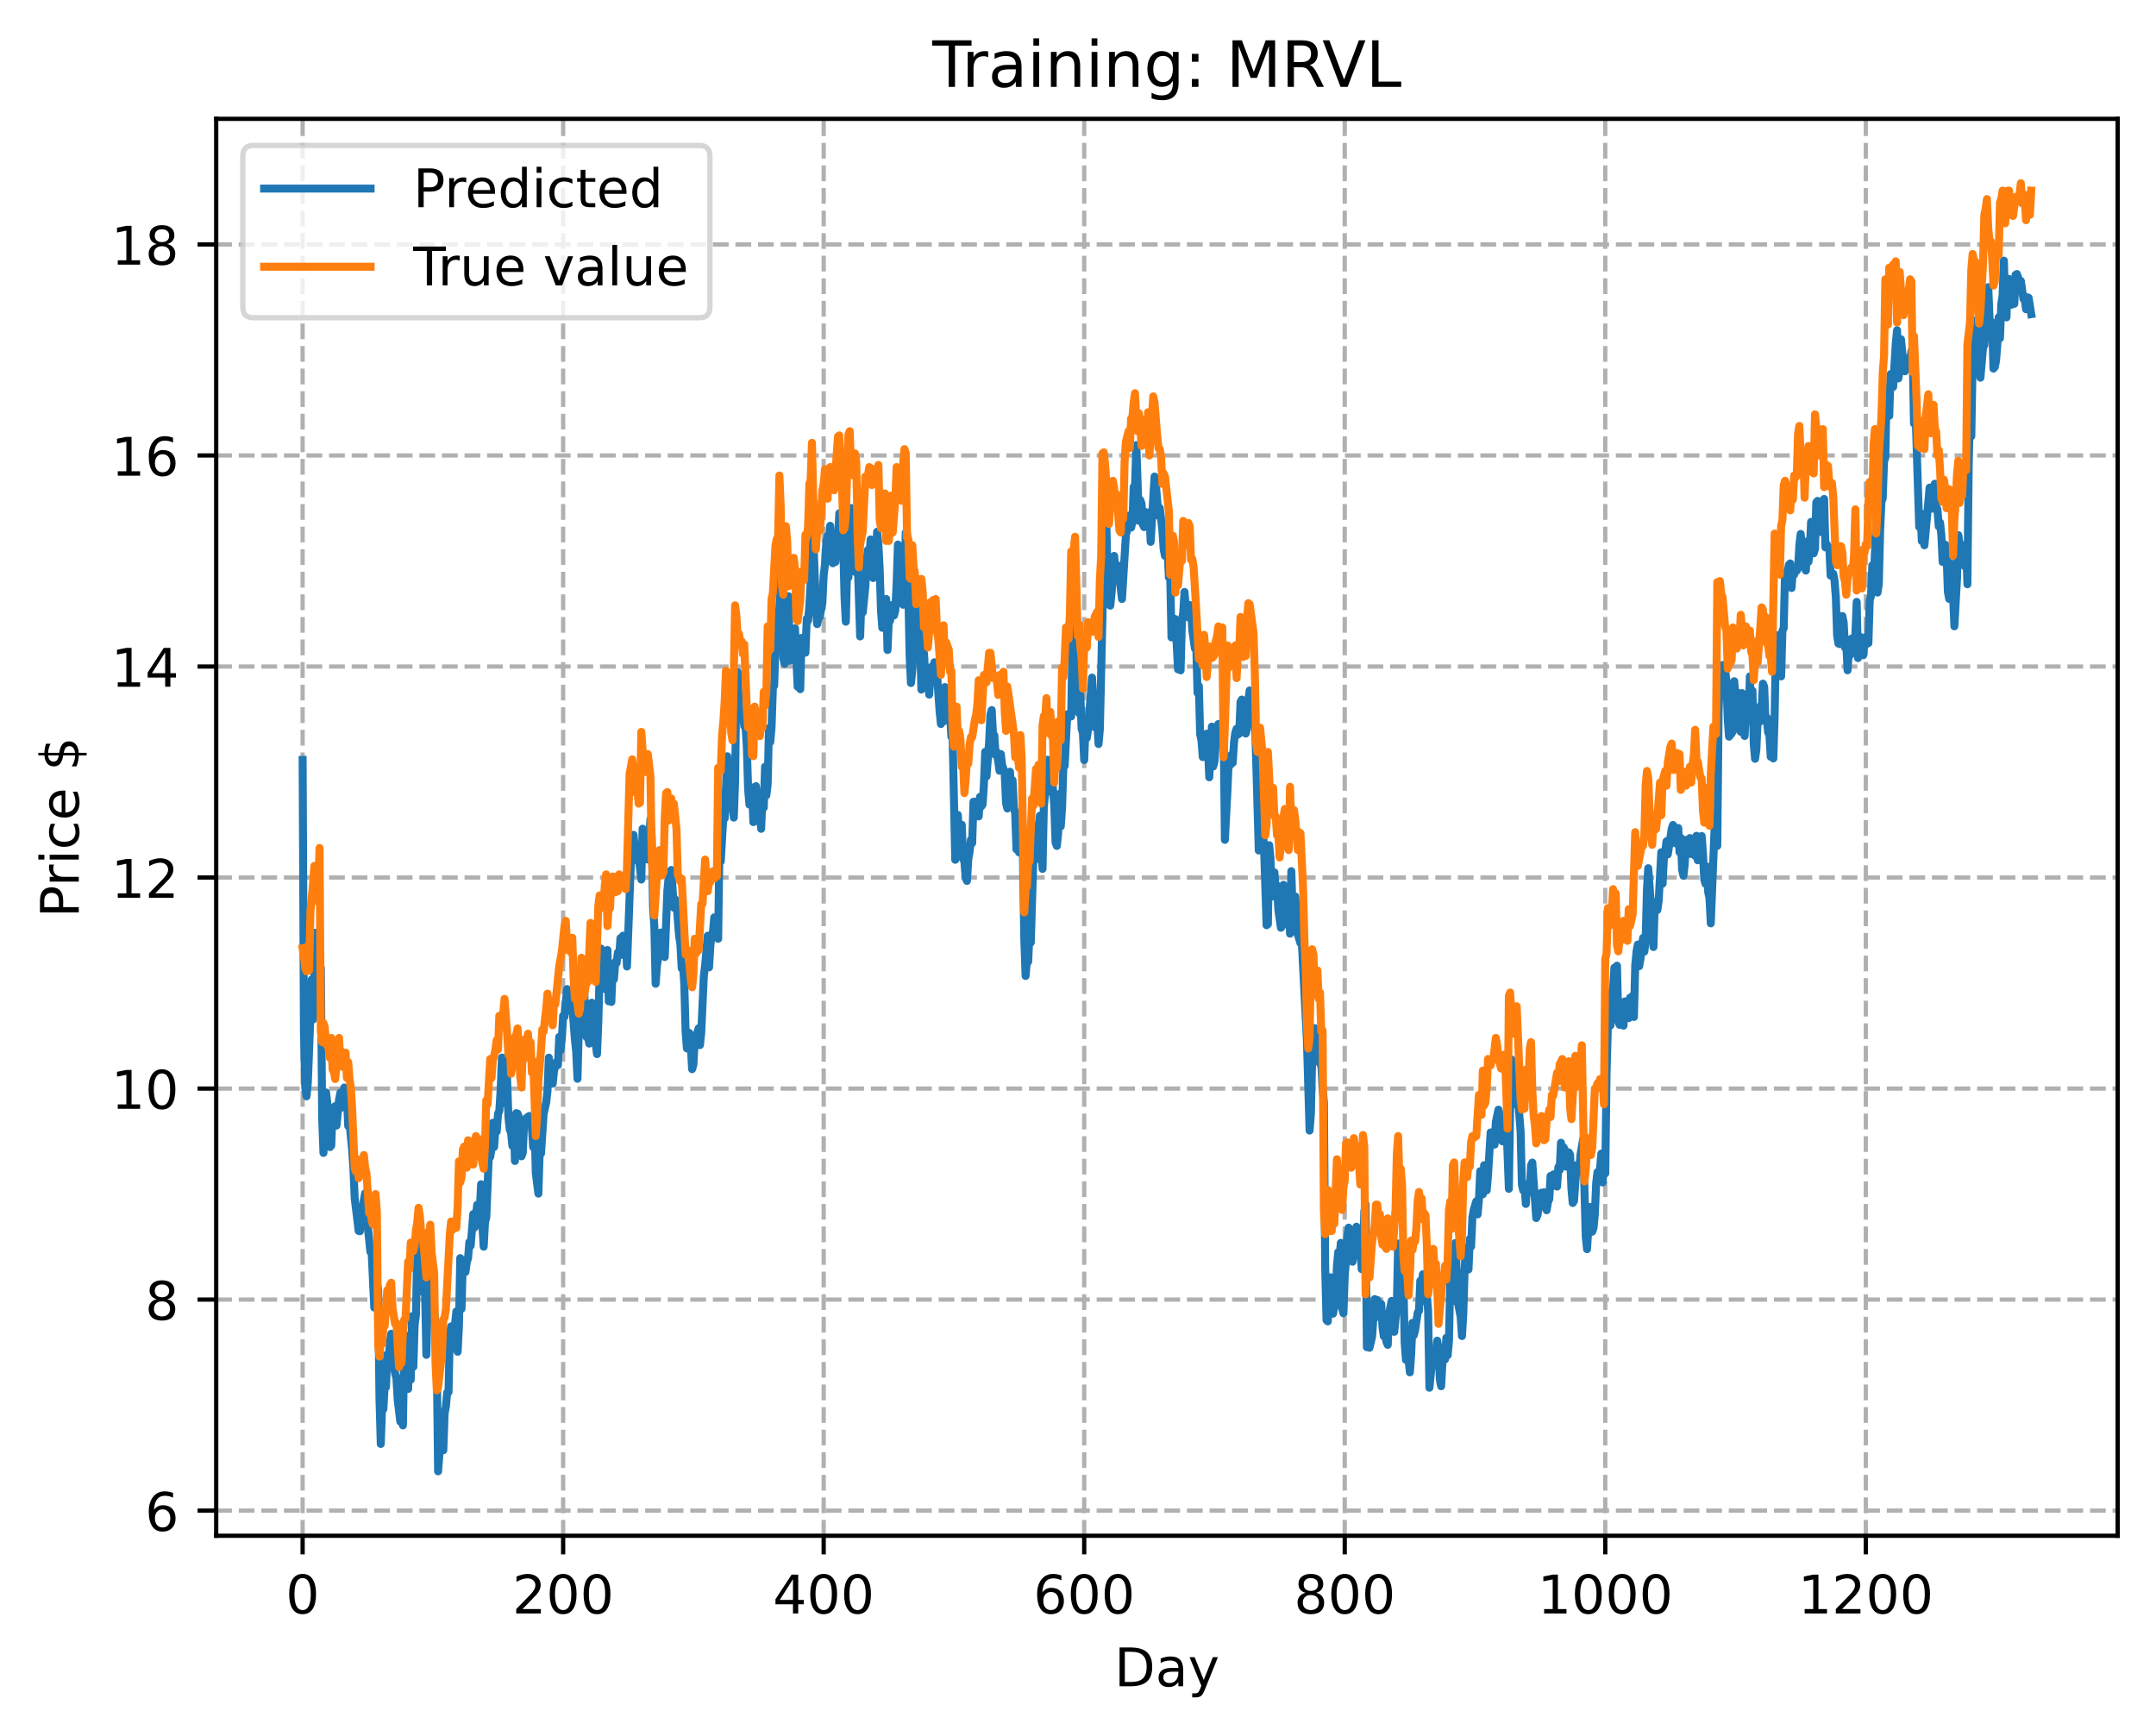 <?xml version="1.0" encoding="utf-8" standalone="no"?>
<!DOCTYPE svg PUBLIC "-//W3C//DTD SVG 1.1//EN"
  "http://www.w3.org/Graphics/SVG/1.1/DTD/svg11.dtd">
<!-- Created with matplotlib (https://matplotlib.org/) -->
<svg height="325.986pt" version="1.1" viewBox="0 0 404.923 325.986" width="404.923pt" xmlns="http://www.w3.org/2000/svg" xmlns:xlink="http://www.w3.org/1999/xlink">
 <defs>
  <style type="text/css">
*{stroke-linecap:butt;stroke-linejoin:round;}
  </style>
 </defs>
 <g id="figure_1">
  <g id="patch_1">
   <path d="M 0 325.986 
L 404.923 325.986 
L 404.923 0 
L 0 0 
z
" style="fill:#ffffff;"/>
  </g>
  <g id="axes_1">
   <g id="patch_2">
    <path d="M 40.603 288.43 
L 397.723 288.43 
L 397.723 22.318 
L 40.603 22.318 
z
" style="fill:#ffffff;"/>
   </g>
   <g id="matplotlib.axis_1">
    <g id="xtick_1">
     <g id="line2d_1">
      <path clip-path="url(#pbd75a63691)" d="M 56.836 288.43 
L 56.836 22.318 
" style="fill:none;stroke:#b0b0b0;stroke-dasharray:2.96,1.28;stroke-dashoffset:0;stroke-width:0.8;"/>
     </g>
     <g id="line2d_2">
      <defs>
       <path d="M 0 0 
L 0 3.5 
" id="mcd78ac3c8b" style="stroke:#000000;stroke-width:0.8;"/>
      </defs>
      <g>
       <use style="stroke:#000000;stroke-width:0.8;" x="56.836" xlink:href="#mcd78ac3c8b" y="288.43"/>
      </g>
     </g>
     <g id="text_1">
      <!-- 0 -->
      <defs>
       <path d="M 31.781 66.406 
Q 24.172 66.406 20.328 58.906 
Q 16.5 51.422 16.5 36.375 
Q 16.5 21.391 20.328 13.891 
Q 24.172 6.391 31.781 6.391 
Q 39.453 6.391 43.281 13.891 
Q 47.125 21.391 47.125 36.375 
Q 47.125 51.422 43.281 58.906 
Q 39.453 66.406 31.781 66.406 
z
M 31.781 74.219 
Q 44.047 74.219 50.516 64.516 
Q 56.984 54.828 56.984 36.375 
Q 56.984 17.969 50.516 8.266 
Q 44.047 -1.422 31.781 -1.422 
Q 19.531 -1.422 13.062 8.266 
Q 6.594 17.969 6.594 36.375 
Q 6.594 54.828 13.062 64.516 
Q 19.531 74.219 31.781 74.219 
z
" id="DejaVuSans-48"/>
      </defs>
      <g transform="translate(53.655 303.029)scale(0.1 -0.1)">
       <use xlink:href="#DejaVuSans-48"/>
      </g>
     </g>
    </g>
    <g id="xtick_2">
     <g id="line2d_3">
      <path clip-path="url(#pbd75a63691)" d="M 105.766 288.43 
L 105.766 22.318 
" style="fill:none;stroke:#b0b0b0;stroke-dasharray:2.96,1.28;stroke-dashoffset:0;stroke-width:0.8;"/>
     </g>
     <g id="line2d_4">
      <g>
       <use style="stroke:#000000;stroke-width:0.8;" x="105.766" xlink:href="#mcd78ac3c8b" y="288.43"/>
      </g>
     </g>
     <g id="text_2">
      <!-- 200 -->
      <defs>
       <path d="M 19.188 8.297 
L 53.609 8.297 
L 53.609 0 
L 7.328 0 
L 7.328 8.297 
Q 12.938 14.109 22.625 23.891 
Q 32.328 33.688 34.812 36.531 
Q 39.547 41.844 41.422 45.531 
Q 43.312 49.219 43.312 52.781 
Q 43.312 58.594 39.234 62.25 
Q 35.156 65.922 28.609 65.922 
Q 23.969 65.922 18.812 64.312 
Q 13.672 62.703 7.812 59.422 
L 7.812 69.391 
Q 13.766 71.781 18.938 73 
Q 24.125 74.219 28.422 74.219 
Q 39.75 74.219 46.484 68.547 
Q 53.219 62.891 53.219 53.422 
Q 53.219 48.922 51.531 44.891 
Q 49.859 40.875 45.406 35.406 
Q 44.188 33.984 37.641 27.219 
Q 31.109 20.453 19.188 8.297 
z
" id="DejaVuSans-50"/>
      </defs>
      <g transform="translate(96.223 303.029)scale(0.1 -0.1)">
       <use xlink:href="#DejaVuSans-50"/>
       <use x="63.623" xlink:href="#DejaVuSans-48"/>
       <use x="127.246" xlink:href="#DejaVuSans-48"/>
      </g>
     </g>
    </g>
    <g id="xtick_3">
     <g id="line2d_5">
      <path clip-path="url(#pbd75a63691)" d="M 154.697 288.43 
L 154.697 22.318 
" style="fill:none;stroke:#b0b0b0;stroke-dasharray:2.96,1.28;stroke-dashoffset:0;stroke-width:0.8;"/>
     </g>
     <g id="line2d_6">
      <g>
       <use style="stroke:#000000;stroke-width:0.8;" x="154.697" xlink:href="#mcd78ac3c8b" y="288.43"/>
      </g>
     </g>
     <g id="text_3">
      <!-- 400 -->
      <defs>
       <path d="M 37.797 64.312 
L 12.891 25.391 
L 37.797 25.391 
z
M 35.203 72.906 
L 47.609 72.906 
L 47.609 25.391 
L 58.016 25.391 
L 58.016 17.188 
L 47.609 17.188 
L 47.609 0 
L 37.797 0 
L 37.797 17.188 
L 4.891 17.188 
L 4.891 26.703 
z
" id="DejaVuSans-52"/>
      </defs>
      <g transform="translate(145.153 303.029)scale(0.1 -0.1)">
       <use xlink:href="#DejaVuSans-52"/>
       <use x="63.623" xlink:href="#DejaVuSans-48"/>
       <use x="127.246" xlink:href="#DejaVuSans-48"/>
      </g>
     </g>
    </g>
    <g id="xtick_4">
     <g id="line2d_7">
      <path clip-path="url(#pbd75a63691)" d="M 203.628 288.43 
L 203.628 22.318 
" style="fill:none;stroke:#b0b0b0;stroke-dasharray:2.96,1.28;stroke-dashoffset:0;stroke-width:0.8;"/>
     </g>
     <g id="line2d_8">
      <g>
       <use style="stroke:#000000;stroke-width:0.8;" x="203.628" xlink:href="#mcd78ac3c8b" y="288.43"/>
      </g>
     </g>
     <g id="text_4">
      <!-- 600 -->
      <defs>
       <path d="M 33.016 40.375 
Q 26.375 40.375 22.484 35.828 
Q 18.609 31.297 18.609 23.391 
Q 18.609 15.531 22.484 10.953 
Q 26.375 6.391 33.016 6.391 
Q 39.656 6.391 43.531 10.953 
Q 47.406 15.531 47.406 23.391 
Q 47.406 31.297 43.531 35.828 
Q 39.656 40.375 33.016 40.375 
z
M 52.594 71.297 
L 52.594 62.312 
Q 48.875 64.062 45.094 64.984 
Q 41.312 65.922 37.594 65.922 
Q 27.828 65.922 22.672 59.328 
Q 17.531 52.734 16.797 39.406 
Q 19.672 43.656 24.016 45.922 
Q 28.375 48.188 33.594 48.188 
Q 44.578 48.188 50.953 41.516 
Q 57.328 34.859 57.328 23.391 
Q 57.328 12.156 50.688 5.359 
Q 44.047 -1.422 33.016 -1.422 
Q 20.359 -1.422 13.672 8.266 
Q 6.984 17.969 6.984 36.375 
Q 6.984 53.656 15.188 63.938 
Q 23.391 74.219 37.203 74.219 
Q 40.922 74.219 44.703 73.484 
Q 48.484 72.75 52.594 71.297 
z
" id="DejaVuSans-54"/>
      </defs>
      <g transform="translate(194.084 303.029)scale(0.1 -0.1)">
       <use xlink:href="#DejaVuSans-54"/>
       <use x="63.623" xlink:href="#DejaVuSans-48"/>
       <use x="127.246" xlink:href="#DejaVuSans-48"/>
      </g>
     </g>
    </g>
    <g id="xtick_5">
     <g id="line2d_9">
      <path clip-path="url(#pbd75a63691)" d="M 252.558 288.43 
L 252.558 22.318 
" style="fill:none;stroke:#b0b0b0;stroke-dasharray:2.96,1.28;stroke-dashoffset:0;stroke-width:0.8;"/>
     </g>
     <g id="line2d_10">
      <g>
       <use style="stroke:#000000;stroke-width:0.8;" x="252.558" xlink:href="#mcd78ac3c8b" y="288.43"/>
      </g>
     </g>
     <g id="text_5">
      <!-- 800 -->
      <defs>
       <path d="M 31.781 34.625 
Q 24.75 34.625 20.719 30.859 
Q 16.703 27.094 16.703 20.516 
Q 16.703 13.922 20.719 10.156 
Q 24.75 6.391 31.781 6.391 
Q 38.812 6.391 42.859 10.172 
Q 46.922 13.969 46.922 20.516 
Q 46.922 27.094 42.891 30.859 
Q 38.875 34.625 31.781 34.625 
z
M 21.922 38.812 
Q 15.578 40.375 12.031 44.719 
Q 8.5 49.078 8.5 55.328 
Q 8.5 64.062 14.719 69.141 
Q 20.953 74.219 31.781 74.219 
Q 42.672 74.219 48.875 69.141 
Q 55.078 64.062 55.078 55.328 
Q 55.078 49.078 51.531 44.719 
Q 48 40.375 41.703 38.812 
Q 48.828 37.156 52.797 32.312 
Q 56.781 27.484 56.781 20.516 
Q 56.781 9.906 50.312 4.234 
Q 43.844 -1.422 31.781 -1.422 
Q 19.734 -1.422 13.25 4.234 
Q 6.781 9.906 6.781 20.516 
Q 6.781 27.484 10.781 32.312 
Q 14.797 37.156 21.922 38.812 
z
M 18.312 54.391 
Q 18.312 48.734 21.844 45.562 
Q 25.391 42.391 31.781 42.391 
Q 38.141 42.391 41.719 45.562 
Q 45.312 48.734 45.312 54.391 
Q 45.312 60.062 41.719 63.234 
Q 38.141 66.406 31.781 66.406 
Q 25.391 66.406 21.844 63.234 
Q 18.312 60.062 18.312 54.391 
z
" id="DejaVuSans-56"/>
      </defs>
      <g transform="translate(243.015 303.029)scale(0.1 -0.1)">
       <use xlink:href="#DejaVuSans-56"/>
       <use x="63.623" xlink:href="#DejaVuSans-48"/>
       <use x="127.246" xlink:href="#DejaVuSans-48"/>
      </g>
     </g>
    </g>
    <g id="xtick_6">
     <g id="line2d_11">
      <path clip-path="url(#pbd75a63691)" d="M 301.489 288.43 
L 301.489 22.318 
" style="fill:none;stroke:#b0b0b0;stroke-dasharray:2.96,1.28;stroke-dashoffset:0;stroke-width:0.8;"/>
     </g>
     <g id="line2d_12">
      <g>
       <use style="stroke:#000000;stroke-width:0.8;" x="301.489" xlink:href="#mcd78ac3c8b" y="288.43"/>
      </g>
     </g>
     <g id="text_6">
      <!-- 1000 -->
      <defs>
       <path d="M 12.406 8.297 
L 28.516 8.297 
L 28.516 63.922 
L 10.984 60.406 
L 10.984 69.391 
L 28.422 72.906 
L 38.281 72.906 
L 38.281 8.297 
L 54.391 8.297 
L 54.391 0 
L 12.406 0 
z
" id="DejaVuSans-49"/>
      </defs>
      <g transform="translate(288.764 303.029)scale(0.1 -0.1)">
       <use xlink:href="#DejaVuSans-49"/>
       <use x="63.623" xlink:href="#DejaVuSans-48"/>
       <use x="127.246" xlink:href="#DejaVuSans-48"/>
       <use x="190.869" xlink:href="#DejaVuSans-48"/>
      </g>
     </g>
    </g>
    <g id="xtick_7">
     <g id="line2d_13">
      <path clip-path="url(#pbd75a63691)" d="M 350.419 288.43 
L 350.419 22.318 
" style="fill:none;stroke:#b0b0b0;stroke-dasharray:2.96,1.28;stroke-dashoffset:0;stroke-width:0.8;"/>
     </g>
     <g id="line2d_14">
      <g>
       <use style="stroke:#000000;stroke-width:0.8;" x="350.419" xlink:href="#mcd78ac3c8b" y="288.43"/>
      </g>
     </g>
     <g id="text_7">
      <!-- 1200 -->
      <g transform="translate(337.694 303.029)scale(0.1 -0.1)">
       <use xlink:href="#DejaVuSans-49"/>
       <use x="63.623" xlink:href="#DejaVuSans-50"/>
       <use x="127.246" xlink:href="#DejaVuSans-48"/>
       <use x="190.869" xlink:href="#DejaVuSans-48"/>
      </g>
     </g>
    </g>
    <g id="text_8">
     <!-- Day -->
     <defs>
      <path d="M 19.672 64.797 
L 19.672 8.109 
L 31.594 8.109 
Q 46.688 8.109 53.688 14.938 
Q 60.688 21.781 60.688 36.531 
Q 60.688 51.172 53.688 57.984 
Q 46.688 64.797 31.594 64.797 
z
M 9.812 72.906 
L 30.078 72.906 
Q 51.266 72.906 61.172 64.094 
Q 71.094 55.281 71.094 36.531 
Q 71.094 17.672 61.125 8.828 
Q 51.172 0 30.078 0 
L 9.812 0 
z
" id="DejaVuSans-68"/>
      <path d="M 34.281 27.484 
Q 23.391 27.484 19.188 25 
Q 14.984 22.516 14.984 16.5 
Q 14.984 11.719 18.141 8.906 
Q 21.297 6.109 26.703 6.109 
Q 34.188 6.109 38.703 11.406 
Q 43.219 16.703 43.219 25.484 
L 43.219 27.484 
z
M 52.203 31.203 
L 52.203 0 
L 43.219 0 
L 43.219 8.297 
Q 40.141 3.328 35.547 0.953 
Q 30.953 -1.422 24.312 -1.422 
Q 15.922 -1.422 10.953 3.297 
Q 6 8.016 6 15.922 
Q 6 25.141 12.172 29.828 
Q 18.359 34.516 30.609 34.516 
L 43.219 34.516 
L 43.219 35.406 
Q 43.219 41.609 39.141 45 
Q 35.062 48.391 27.688 48.391 
Q 23 48.391 18.547 47.266 
Q 14.109 46.141 10.016 43.891 
L 10.016 52.203 
Q 14.938 54.109 19.578 55.047 
Q 24.219 56 28.609 56 
Q 40.484 56 46.344 49.844 
Q 52.203 43.703 52.203 31.203 
z
" id="DejaVuSans-97"/>
      <path d="M 32.172 -5.078 
Q 28.375 -14.844 24.75 -17.812 
Q 21.141 -20.797 15.094 -20.797 
L 7.906 -20.797 
L 7.906 -13.281 
L 13.188 -13.281 
Q 16.891 -13.281 18.938 -11.516 
Q 21 -9.766 23.484 -3.219 
L 25.094 0.875 
L 2.984 54.688 
L 12.5 54.688 
L 29.594 11.922 
L 46.688 54.688 
L 56.203 54.688 
z
" id="DejaVuSans-121"/>
     </defs>
     <g transform="translate(209.29 316.707)scale(0.1 -0.1)">
      <use xlink:href="#DejaVuSans-68"/>
      <use x="77.002" xlink:href="#DejaVuSans-97"/>
      <use x="138.281" xlink:href="#DejaVuSans-121"/>
     </g>
    </g>
   </g>
   <g id="matplotlib.axis_2">
    <g id="ytick_1">
     <g id="line2d_15">
      <path clip-path="url(#pbd75a63691)" d="M 40.603 283.715 
L 397.723 283.715 
" style="fill:none;stroke:#b0b0b0;stroke-dasharray:2.96,1.28;stroke-dashoffset:0;stroke-width:0.8;"/>
     </g>
     <g id="line2d_16">
      <defs>
       <path d="M 0 0 
L -3.5 0 
" id="meec4eecf86" style="stroke:#000000;stroke-width:0.8;"/>
      </defs>
      <g>
       <use style="stroke:#000000;stroke-width:0.8;" x="40.603" xlink:href="#meec4eecf86" y="283.715"/>
      </g>
     </g>
     <g id="text_9">
      <!-- 6 -->
      <g transform="translate(27.241 287.514)scale(0.1 -0.1)">
       <use xlink:href="#DejaVuSans-54"/>
      </g>
     </g>
    </g>
    <g id="ytick_2">
     <g id="line2d_17">
      <path clip-path="url(#pbd75a63691)" d="M 40.603 244.081 
L 397.723 244.081 
" style="fill:none;stroke:#b0b0b0;stroke-dasharray:2.96,1.28;stroke-dashoffset:0;stroke-width:0.8;"/>
     </g>
     <g id="line2d_18">
      <g>
       <use style="stroke:#000000;stroke-width:0.8;" x="40.603" xlink:href="#meec4eecf86" y="244.081"/>
      </g>
     </g>
     <g id="text_10">
      <!-- 8 -->
      <g transform="translate(27.241 247.88)scale(0.1 -0.1)">
       <use xlink:href="#DejaVuSans-56"/>
      </g>
     </g>
    </g>
    <g id="ytick_3">
     <g id="line2d_19">
      <path clip-path="url(#pbd75a63691)" d="M 40.603 204.446 
L 397.723 204.446 
" style="fill:none;stroke:#b0b0b0;stroke-dasharray:2.96,1.28;stroke-dashoffset:0;stroke-width:0.8;"/>
     </g>
     <g id="line2d_20">
      <g>
       <use style="stroke:#000000;stroke-width:0.8;" x="40.603" xlink:href="#meec4eecf86" y="204.446"/>
      </g>
     </g>
     <g id="text_11">
      <!-- 10 -->
      <g transform="translate(20.878 208.245)scale(0.1 -0.1)">
       <use xlink:href="#DejaVuSans-49"/>
       <use x="63.623" xlink:href="#DejaVuSans-48"/>
      </g>
     </g>
    </g>
    <g id="ytick_4">
     <g id="line2d_21">
      <path clip-path="url(#pbd75a63691)" d="M 40.603 164.812 
L 397.723 164.812 
" style="fill:none;stroke:#b0b0b0;stroke-dasharray:2.96,1.28;stroke-dashoffset:0;stroke-width:0.8;"/>
     </g>
     <g id="line2d_22">
      <g>
       <use style="stroke:#000000;stroke-width:0.8;" x="40.603" xlink:href="#meec4eecf86" y="164.812"/>
      </g>
     </g>
     <g id="text_12">
      <!-- 12 -->
      <g transform="translate(20.878 168.611)scale(0.1 -0.1)">
       <use xlink:href="#DejaVuSans-49"/>
       <use x="63.623" xlink:href="#DejaVuSans-50"/>
      </g>
     </g>
    </g>
    <g id="ytick_5">
     <g id="line2d_23">
      <path clip-path="url(#pbd75a63691)" d="M 40.603 125.177 
L 397.723 125.177 
" style="fill:none;stroke:#b0b0b0;stroke-dasharray:2.96,1.28;stroke-dashoffset:0;stroke-width:0.8;"/>
     </g>
     <g id="line2d_24">
      <g>
       <use style="stroke:#000000;stroke-width:0.8;" x="40.603" xlink:href="#meec4eecf86" y="125.177"/>
      </g>
     </g>
     <g id="text_13">
      <!-- 14 -->
      <g transform="translate(20.878 128.976)scale(0.1 -0.1)">
       <use xlink:href="#DejaVuSans-49"/>
       <use x="63.623" xlink:href="#DejaVuSans-52"/>
      </g>
     </g>
    </g>
    <g id="ytick_6">
     <g id="line2d_25">
      <path clip-path="url(#pbd75a63691)" d="M 40.603 85.543 
L 397.723 85.543 
" style="fill:none;stroke:#b0b0b0;stroke-dasharray:2.96,1.28;stroke-dashoffset:0;stroke-width:0.8;"/>
     </g>
     <g id="line2d_26">
      <g>
       <use style="stroke:#000000;stroke-width:0.8;" x="40.603" xlink:href="#meec4eecf86" y="85.543"/>
      </g>
     </g>
     <g id="text_14">
      <!-- 16 -->
      <g transform="translate(20.878 89.342)scale(0.1 -0.1)">
       <use xlink:href="#DejaVuSans-49"/>
       <use x="63.623" xlink:href="#DejaVuSans-54"/>
      </g>
     </g>
    </g>
    <g id="ytick_7">
     <g id="line2d_27">
      <path clip-path="url(#pbd75a63691)" d="M 40.603 45.908 
L 397.723 45.908 
" style="fill:none;stroke:#b0b0b0;stroke-dasharray:2.96,1.28;stroke-dashoffset:0;stroke-width:0.8;"/>
     </g>
     <g id="line2d_28">
      <g>
       <use style="stroke:#000000;stroke-width:0.8;" x="40.603" xlink:href="#meec4eecf86" y="45.908"/>
      </g>
     </g>
     <g id="text_15">
      <!-- 18 -->
      <g transform="translate(20.878 49.707)scale(0.1 -0.1)">
       <use xlink:href="#DejaVuSans-49"/>
       <use x="63.623" xlink:href="#DejaVuSans-56"/>
      </g>
     </g>
    </g>
    <g id="text_16">
     <!-- Price $ -->
     <defs>
      <path d="M 19.672 64.797 
L 19.672 37.406 
L 32.078 37.406 
Q 38.969 37.406 42.719 40.969 
Q 46.484 44.531 46.484 51.125 
Q 46.484 57.672 42.719 61.234 
Q 38.969 64.797 32.078 64.797 
z
M 9.812 72.906 
L 32.078 72.906 
Q 44.344 72.906 50.609 67.359 
Q 56.891 61.812 56.891 51.125 
Q 56.891 40.328 50.609 34.812 
Q 44.344 29.297 32.078 29.297 
L 19.672 29.297 
L 19.672 0 
L 9.812 0 
z
" id="DejaVuSans-80"/>
      <path d="M 41.109 46.297 
Q 39.594 47.172 37.812 47.578 
Q 36.031 48 33.891 48 
Q 26.266 48 22.188 43.047 
Q 18.109 38.094 18.109 28.812 
L 18.109 0 
L 9.078 0 
L 9.078 54.688 
L 18.109 54.688 
L 18.109 46.188 
Q 20.953 51.172 25.484 53.578 
Q 30.031 56 36.531 56 
Q 37.453 56 38.578 55.875 
Q 39.703 55.766 41.062 55.516 
z
" id="DejaVuSans-114"/>
      <path d="M 9.422 54.688 
L 18.406 54.688 
L 18.406 0 
L 9.422 0 
z
M 9.422 75.984 
L 18.406 75.984 
L 18.406 64.594 
L 9.422 64.594 
z
" id="DejaVuSans-105"/>
      <path d="M 48.781 52.594 
L 48.781 44.188 
Q 44.969 46.297 41.141 47.344 
Q 37.312 48.391 33.406 48.391 
Q 24.656 48.391 19.812 42.844 
Q 14.984 37.312 14.984 27.297 
Q 14.984 17.281 19.812 11.734 
Q 24.656 6.203 33.406 6.203 
Q 37.312 6.203 41.141 7.25 
Q 44.969 8.297 48.781 10.406 
L 48.781 2.094 
Q 45.016 0.344 40.984 -0.531 
Q 36.969 -1.422 32.422 -1.422 
Q 20.062 -1.422 12.781 6.344 
Q 5.516 14.109 5.516 27.297 
Q 5.516 40.672 12.859 48.328 
Q 20.219 56 33.016 56 
Q 37.156 56 41.109 55.141 
Q 45.062 54.297 48.781 52.594 
z
" id="DejaVuSans-99"/>
      <path d="M 56.203 29.594 
L 56.203 25.203 
L 14.891 25.203 
Q 15.484 15.922 20.484 11.062 
Q 25.484 6.203 34.422 6.203 
Q 39.594 6.203 44.453 7.469 
Q 49.312 8.734 54.109 11.281 
L 54.109 2.781 
Q 49.266 0.734 44.188 -0.344 
Q 39.109 -1.422 33.891 -1.422 
Q 20.797 -1.422 13.156 6.188 
Q 5.516 13.812 5.516 26.812 
Q 5.516 40.234 12.766 48.109 
Q 20.016 56 32.328 56 
Q 43.359 56 49.781 48.891 
Q 56.203 41.797 56.203 29.594 
z
M 47.219 32.234 
Q 47.125 39.594 43.094 43.984 
Q 39.062 48.391 32.422 48.391 
Q 24.906 48.391 20.391 44.141 
Q 15.875 39.891 15.188 32.172 
z
" id="DejaVuSans-101"/>
      <path id="DejaVuSans-32"/>
      <path d="M 33.797 -14.703 
L 28.906 -14.703 
L 28.859 0 
Q 23.734 0.094 18.609 1.188 
Q 13.484 2.297 8.297 4.5 
L 8.297 13.281 
Q 13.281 10.156 18.375 8.562 
Q 23.484 6.984 28.906 6.938 
L 28.906 29.203 
Q 18.109 30.953 13.203 35.156 
Q 8.297 39.359 8.297 46.688 
Q 8.297 54.641 13.625 59.219 
Q 18.953 63.812 28.906 64.5 
L 28.906 75.984 
L 33.797 75.984 
L 33.797 64.656 
Q 38.328 64.453 42.578 63.688 
Q 46.828 62.938 50.875 61.625 
L 50.875 53.078 
Q 46.828 55.125 42.547 56.25 
Q 38.281 57.375 33.797 57.562 
L 33.797 36.719 
Q 44.875 35.016 50.094 30.609 
Q 55.328 26.219 55.328 18.609 
Q 55.328 10.359 49.781 5.594 
Q 44.234 0.828 33.797 0.094 
z
M 28.906 37.594 
L 28.906 57.625 
Q 23.25 56.984 20.266 54.391 
Q 17.281 51.812 17.281 47.516 
Q 17.281 43.312 20.031 40.969 
Q 22.797 38.625 28.906 37.594 
z
M 33.797 28.219 
L 33.797 7.078 
Q 39.984 7.906 43.141 10.594 
Q 46.297 13.281 46.297 17.672 
Q 46.297 21.969 43.281 24.5 
Q 40.281 27.047 33.797 28.219 
z
" id="DejaVuSans-36"/>
     </defs>
     <g transform="translate(14.798 172.342)rotate(-90)scale(0.1 -0.1)">
      <use xlink:href="#DejaVuSans-80"/>
      <use x="58.553" xlink:href="#DejaVuSans-114"/>
      <use x="99.666" xlink:href="#DejaVuSans-105"/>
      <use x="127.449" xlink:href="#DejaVuSans-99"/>
      <use x="182.43" xlink:href="#DejaVuSans-101"/>
      <use x="243.953" xlink:href="#DejaVuSans-32"/>
      <use x="275.74" xlink:href="#DejaVuSans-36"/>
     </g>
    </g>
   </g>
   <g id="line2d_29">
    <path clip-path="url(#pbd75a63691)" d="M 56.836 142.714 
L 57.081 193.657 
L 57.325 204.222 
L 57.57 205.911 
L 57.814 203.381 
L 58.548 183.957 
L 58.793 191.474 
L 59.282 175.167 
L 59.772 188.996 
L 60.261 181.82 
L 60.506 209.932 
L 60.75 216.537 
L 61.24 205.182 
L 61.729 209.386 
L 61.974 215.441 
L 62.218 215.138 
L 62.463 208.19 
L 62.708 208.693 
L 62.952 207.751 
L 63.197 211.394 
L 63.686 206.463 
L 63.931 205.215 
L 64.175 208.007 
L 64.42 205.243 
L 64.665 204.254 
L 64.909 206.691 
L 65.154 205.908 
L 65.399 211.48 
L 65.643 210.881 
L 66.133 215.939 
L 66.377 219.51 
L 66.622 225.133 
L 67.111 229.087 
L 67.356 231.18 
L 67.601 231.24 
L 68.335 225.42 
L 68.579 224.095 
L 68.824 228.823 
L 69.069 230.301 
L 69.558 235.115 
L 69.802 235.272 
L 70.292 245.573 
L 70.781 240.809 
L 71.026 242.195 
L 71.27 262.793 
L 71.515 271.188 
L 71.76 264.136 
L 72.004 264.653 
L 72.249 260.177 
L 72.494 260.532 
L 72.738 254.364 
L 72.983 256.14 
L 73.228 252.098 
L 73.472 250.494 
L 73.962 256.251 
L 74.206 257.971 
L 74.451 258.843 
L 74.696 262.981 
L 75.185 266.994 
L 75.429 266.594 
L 75.674 267.706 
L 75.919 253.558 
L 76.163 258.176 
L 76.408 257.291 
L 76.653 260.863 
L 76.897 250.763 
L 77.142 259.14 
L 77.387 247.193 
L 77.631 256.717 
L 77.876 248.843 
L 78.121 246.902 
L 78.365 234.386 
L 78.61 241.562 
L 78.855 242.373 
L 79.099 233.509 
L 79.344 233.257 
L 79.589 242.821 
L 79.833 242.433 
L 80.078 254.459 
L 80.323 244.59 
L 80.567 240.017 
L 80.812 241.477 
L 81.301 248.103 
L 81.546 246.226 
L 81.79 248.177 
L 82.035 256.148 
L 82.28 276.334 
L 82.524 273.228 
L 82.769 268.01 
L 83.014 268.434 
L 83.258 272.375 
L 83.503 265.51 
L 83.748 264.122 
L 83.992 261.52 
L 84.237 261.482 
L 84.482 250.532 
L 84.726 249.119 
L 84.971 250.222 
L 85.216 253.142 
L 85.46 248.718 
L 85.705 246.315 
L 85.95 253.878 
L 86.194 248.962 
L 86.439 236.29 
L 86.684 245.811 
L 86.928 236.704 
L 87.173 238.513 
L 87.417 238.896 
L 87.662 237.061 
L 87.907 236.297 
L 88.151 233.284 
L 88.396 233.981 
L 88.885 228.018 
L 89.13 230.542 
L 89.619 226.263 
L 89.864 228.13 
L 90.109 227.448 
L 90.353 222.419 
L 90.598 230.223 
L 90.843 234.146 
L 91.087 229.562 
L 91.332 228.634 
L 91.821 216.736 
L 92.066 217.294 
L 92.311 215.754 
L 92.555 210.87 
L 92.8 215.42 
L 93.044 211.97 
L 93.289 212.533 
L 93.534 209.201 
L 93.778 208.63 
L 94.023 204.761 
L 94.268 198.626 
L 94.512 207.207 
L 94.757 200.049 
L 95.002 198.614 
L 95.246 202.787 
L 95.491 209.855 
L 95.736 212.139 
L 95.98 212.711 
L 96.225 215.186 
L 96.47 210.442 
L 96.714 218.042 
L 96.959 209.065 
L 97.204 209.141 
L 97.693 210.364 
L 97.938 217.173 
L 98.182 216.519 
L 98.427 210.916 
L 98.672 210.819 
L 98.916 209.934 
L 99.405 209.59 
L 99.65 210.267 
L 99.895 211.918 
L 100.139 215.446 
L 100.384 210.685 
L 100.629 220.363 
L 101.118 224.175 
L 101.363 216.141 
L 101.607 216.649 
L 102.097 209.22 
L 102.586 207.028 
L 102.831 204.851 
L 103.075 198.646 
L 103.32 201.144 
L 103.565 201.835 
L 103.809 203.513 
L 104.054 201.104 
L 104.543 199.426 
L 104.788 200.038 
L 105.032 194.741 
L 105.277 197.273 
L 105.522 195.055 
L 105.766 190.776 
L 106.011 190.969 
L 106.5 185.759 
L 106.745 186.344 
L 107.234 189.88 
L 107.479 188.928 
L 107.968 195.161 
L 108.213 197.507 
L 108.458 202.61 
L 108.702 193.529 
L 108.947 192.351 
L 109.192 185.218 
L 109.436 183.138 
L 109.681 184.585 
L 109.926 191.649 
L 110.17 194.793 
L 110.415 194.488 
L 110.66 195.998 
L 111.149 188.321 
L 111.393 192.586 
L 111.638 194.855 
L 111.883 196.063 
L 112.127 197.976 
L 112.372 191.882 
L 112.617 182.982 
L 112.861 178.147 
L 113.106 184.861 
L 113.351 181.202 
L 113.595 185.74 
L 113.84 183.757 
L 114.085 178.427 
L 114.329 188.057 
L 114.574 187.79 
L 114.819 188.178 
L 115.063 181.834 
L 115.308 183.916 
L 115.553 180.706 
L 115.797 180.879 
L 116.042 178.906 
L 116.287 179.468 
L 116.531 176.185 
L 116.776 179.309 
L 117.02 175.736 
L 117.265 178.945 
L 117.51 176.16 
L 117.754 181.525 
L 118.488 161.876 
L 118.733 157.351 
L 118.978 156.787 
L 119.467 161.525 
L 119.712 161.194 
L 119.956 161.118 
L 120.446 165.19 
L 120.69 155.644 
L 120.935 156.477 
L 121.18 156.873 
L 121.424 161.336 
L 121.669 161.422 
L 122.158 153.851 
L 122.403 157.287 
L 122.648 170.205 
L 122.892 174.004 
L 123.137 184.762 
L 123.381 181.429 
L 123.626 179.729 
L 123.871 178.895 
L 124.115 175.147 
L 124.605 179.447 
L 124.849 179.741 
L 125.339 167.291 
L 125.583 164.752 
L 125.828 165.777 
L 126.073 163.394 
L 126.562 170.479 
L 126.807 168.911 
L 127.051 169.53 
L 127.541 175.751 
L 127.785 177.368 
L 128.03 181.865 
L 128.275 181.204 
L 128.519 184.841 
L 128.764 193.827 
L 129.008 196.905 
L 129.253 193.901 
L 129.498 194.05 
L 129.742 196.529 
L 129.987 200.801 
L 130.232 199.946 
L 130.476 195.296 
L 130.721 196.021 
L 130.966 193.983 
L 131.21 193.122 
L 131.455 196.291 
L 131.7 193.986 
L 132.189 183.315 
L 132.434 181.256 
L 132.923 175.743 
L 133.168 181.682 
L 133.412 177.611 
L 133.657 175.486 
L 133.902 175.091 
L 134.146 172.292 
L 134.391 172.764 
L 134.88 176.315 
L 135.125 158.729 
L 135.369 161.775 
L 135.859 153.213 
L 136.103 153.722 
L 136.593 142.031 
L 136.837 145.782 
L 137.082 143.195 
L 137.327 144.343 
L 137.571 151.597 
L 137.816 153.55 
L 138.061 146.708 
L 138.305 127.718 
L 138.55 126.227 
L 138.795 133.093 
L 139.039 133.121 
L 139.284 134.948 
L 139.529 133.728 
L 139.773 136.364 
L 140.018 136.38 
L 140.263 140.253 
L 140.507 148.239 
L 140.752 151.111 
L 140.996 148.019 
L 141.241 147.892 
L 141.486 154.401 
L 141.73 153.573 
L 141.975 147.646 
L 142.22 149.992 
L 142.464 154.259 
L 142.709 153.097 
L 142.954 155.664 
L 143.198 149.935 
L 143.443 151.682 
L 143.688 143.994 
L 143.932 149.377 
L 144.177 147.284 
L 144.422 136.76 
L 144.666 139.362 
L 144.911 136.523 
L 145.156 129.134 
L 145.4 128.769 
L 145.645 121.209 
L 146.134 116.223 
L 146.379 114.138 
L 146.624 108.24 
L 146.868 109.679 
L 147.113 123.587 
L 147.357 124.676 
L 147.602 122.891 
L 147.847 113.815 
L 148.091 111.974 
L 148.336 124.095 
L 148.581 122.784 
L 148.825 122.342 
L 149.07 122.207 
L 149.315 118.006 
L 149.804 128.976 
L 150.049 126.59 
L 150.293 129.439 
L 150.538 119.812 
L 150.783 122.347 
L 151.027 121.039 
L 151.272 122.576 
L 151.517 116.198 
L 151.761 116.584 
L 152.006 113.76 
L 152.74 100.89 
L 153.229 113.59 
L 153.474 117.214 
L 153.718 116.105 
L 153.963 115.857 
L 154.452 113.173 
L 154.697 108.037 
L 154.942 106.003 
L 155.186 101.906 
L 155.431 100.639 
L 155.676 101.924 
L 155.92 98.746 
L 156.41 105.789 
L 156.654 104.209 
L 156.899 105.549 
L 157.144 102.71 
L 157.388 101.426 
L 157.633 96.39 
L 158.367 102.238 
L 158.612 112.119 
L 158.856 116.763 
L 159.101 106.607 
L 159.345 108.444 
L 159.59 96.276 
L 159.835 95.416 
L 160.079 106.532 
L 160.324 104.922 
L 160.569 107.407 
L 160.813 103.668 
L 161.058 104.405 
L 161.547 119.53 
L 161.792 111.946 
L 162.037 115.006 
L 162.526 110.218 
L 162.771 105.034 
L 163.015 103.278 
L 163.26 105.345 
L 163.505 101.318 
L 163.994 108.561 
L 164.239 104.398 
L 164.483 106.077 
L 164.728 99.867 
L 164.972 102.268 
L 165.217 106.988 
L 165.462 114.677 
L 165.706 117.909 
L 165.951 117.497 
L 166.196 113.259 
L 166.44 112.496 
L 166.685 122.08 
L 166.93 116.544 
L 167.174 116.586 
L 167.419 113.676 
L 167.664 113.606 
L 167.908 115.588 
L 168.153 114.603 
L 168.398 109.634 
L 168.642 102.277 
L 168.887 103.22 
L 169.132 105.125 
L 169.376 104.42 
L 169.621 113.579 
L 169.866 110.721 
L 170.11 100.027 
L 170.355 100.253 
L 170.844 123.292 
L 171.089 128.282 
L 171.333 125.923 
L 172.067 111.786 
L 172.312 117.357 
L 172.557 115.043 
L 172.801 119.813 
L 173.046 129.511 
L 173.291 122.113 
L 173.535 122.665 
L 173.78 127.101 
L 174.025 125.855 
L 174.269 127.143 
L 174.514 130.461 
L 174.759 126.535 
L 175.003 125.192 
L 175.248 126.44 
L 175.493 124.387 
L 175.737 127.939 
L 175.982 126.597 
L 176.471 133.622 
L 176.716 135.977 
L 176.96 133.723 
L 177.205 135.492 
L 177.45 129.043 
L 177.694 130.171 
L 177.939 134.477 
L 178.184 132.44 
L 178.428 133.934 
L 178.673 138.353 
L 178.918 138.665 
L 179.407 161.481 
L 179.652 158.365 
L 179.896 153.055 
L 180.141 157.58 
L 180.386 155.411 
L 180.63 154.897 
L 180.875 161.324 
L 181.12 161.748 
L 181.364 164.882 
L 181.609 165.445 
L 181.854 161.36 
L 182.098 159.99 
L 182.343 157.706 
L 182.588 158.345 
L 182.832 150.577 
L 183.077 151.332 
L 183.321 150.55 
L 183.566 151.464 
L 183.811 153.334 
L 184.055 149.663 
L 184.3 151.453 
L 184.545 151.076 
L 184.789 147.396 
L 185.034 141.196 
L 185.279 145.815 
L 185.768 139.34 
L 186.013 134.175 
L 186.257 133.361 
L 186.502 138.054 
L 186.747 138.094 
L 186.991 141.82 
L 187.236 141.28 
L 187.725 144.757 
L 187.97 141.633 
L 188.215 143.728 
L 188.459 144.367 
L 188.704 145.419 
L 188.948 150.875 
L 189.193 151.843 
L 189.682 144.944 
L 189.927 148.351 
L 190.172 146.554 
L 190.416 151.673 
L 190.661 152.71 
L 190.906 159.533 
L 191.15 157.522 
L 191.395 160.097 
L 191.64 156.337 
L 191.884 154.385 
L 192.129 161.319 
L 192.374 176.355 
L 192.618 183.296 
L 192.863 180.331 
L 193.108 180.635 
L 193.352 174.983 
L 193.597 177.026 
L 194.086 160.983 
L 194.331 161.59 
L 194.82 154.94 
L 195.065 155.366 
L 195.309 153.195 
L 195.799 163.187 
L 196.043 151.587 
L 196.288 149.076 
L 196.533 148.848 
L 196.777 142.686 
L 197.022 147.957 
L 197.267 148.52 
L 197.511 145.035 
L 198.001 151.302 
L 198.245 158.227 
L 198.49 158.877 
L 198.735 156.439 
L 198.979 149.104 
L 199.224 155.207 
L 199.469 151.704 
L 199.713 144.006 
L 199.958 143.857 
L 200.447 134.147 
L 200.936 134.118 
L 201.181 134.559 
L 201.426 120.359 
L 201.67 120.065 
L 201.915 120.589 
L 202.16 116.624 
L 202.649 133.927 
L 202.894 130.46 
L 203.138 136.887 
L 203.383 137.668 
L 203.628 142.756 
L 203.872 136.496 
L 204.117 138.605 
L 204.362 136.971 
L 205.096 127.258 
L 205.585 136.502 
L 205.83 136.735 
L 206.074 135.683 
L 206.319 139.733 
L 206.563 136.974 
L 207.297 105.425 
L 207.542 104.471 
L 207.787 98.442 
L 208.031 109.049 
L 208.276 112.477 
L 208.521 113.747 
L 208.765 111.394 
L 209.255 104.406 
L 209.499 106.894 
L 209.744 107.551 
L 209.989 106.228 
L 210.723 112.496 
L 211.457 100.478 
L 211.701 99.558 
L 211.946 96.848 
L 212.191 97.309 
L 212.435 99.087 
L 212.68 98.077 
L 212.924 91.438 
L 213.169 91.398 
L 213.414 83.601 
L 213.903 97.826 
L 214.148 93.898 
L 214.392 94.589 
L 214.637 98.508 
L 214.882 98.997 
L 215.126 96.156 
L 215.371 98.324 
L 215.616 97.584 
L 215.86 96.218 
L 216.105 101.762 
L 216.839 89.504 
L 217.084 90.975 
L 217.573 96.859 
L 217.818 95.401 
L 218.307 99.564 
L 218.551 103.166 
L 218.796 104.391 
L 219.285 103.311 
L 219.53 108.443 
L 219.775 107.899 
L 220.019 119.71 
L 220.264 119.485 
L 220.509 116.192 
L 220.753 116.284 
L 221.243 125.714 
L 221.487 120.857 
L 221.732 125.9 
L 221.977 116.561 
L 222.221 115.098 
L 222.466 111.177 
L 222.711 114.214 
L 222.955 114.585 
L 223.2 115.97 
L 223.445 113.625 
L 223.689 114.08 
L 223.934 118.411 
L 224.423 121.8 
L 224.668 121.206 
L 224.912 130.122 
L 225.157 128.846 
L 225.402 137.902 
L 225.646 139.008 
L 225.891 142.184 
L 226.136 139.337 
L 226.38 138.026 
L 226.625 137.8 
L 226.87 140.457 
L 227.114 145.988 
L 227.604 136.472 
L 227.848 143.96 
L 228.093 143.032 
L 228.338 139.303 
L 228.582 139.357 
L 228.827 135.983 
L 229.072 136.227 
L 229.316 139.181 
L 229.561 137.055 
L 229.806 136.283 
L 230.05 157.734 
L 230.539 148.31 
L 230.784 142.339 
L 231.029 143.726 
L 231.273 141.776 
L 231.518 143.269 
L 231.763 139.405 
L 232.007 137.6 
L 232.252 136.871 
L 232.497 137.957 
L 232.741 137.779 
L 232.986 131.821 
L 233.231 131.384 
L 233.72 135.325 
L 233.965 137.769 
L 234.209 136.86 
L 234.454 131.439 
L 234.699 129.676 
L 234.943 130.188 
L 235.188 132.362 
L 235.677 134.192 
L 236.411 159.731 
L 236.656 158.314 
L 236.9 154.959 
L 237.145 156.077 
L 237.39 158.844 
L 237.879 173.766 
L 238.124 173.574 
L 238.368 158.74 
L 238.613 161.218 
L 238.858 168.402 
L 239.102 163.867 
L 239.347 163.831 
L 239.592 167.286 
L 239.836 166.298 
L 240.081 170.837 
L 240.57 174.241 
L 240.815 173.904 
L 241.06 166.177 
L 241.304 170.922 
L 241.549 168.917 
L 241.794 172.891 
L 242.038 168.606 
L 242.283 175.351 
L 242.527 163.613 
L 242.772 171.31 
L 243.261 168.373 
L 243.506 171.057 
L 243.751 175.515 
L 244.24 177.132 
L 244.485 176.734 
L 245.463 195.642 
L 245.953 212.34 
L 246.197 209.323 
L 246.442 198.712 
L 246.687 194.478 
L 246.931 193.092 
L 247.176 197.411 
L 247.421 196.56 
L 247.665 194.284 
L 247.91 199.778 
L 248.155 199.691 
L 248.399 204.444 
L 248.644 206.993 
L 248.888 238.242 
L 249.133 247.937 
L 249.378 248.173 
L 249.622 241.491 
L 249.867 239.889 
L 250.112 244.668 
L 250.356 246.73 
L 250.601 245.401 
L 250.846 244.848 
L 251.09 237.819 
L 251.335 235.161 
L 251.58 236.259 
L 251.824 233.426 
L 252.069 245.725 
L 252.314 246.65 
L 252.558 239.548 
L 252.803 236.719 
L 253.048 232.203 
L 253.292 230.567 
L 254.026 236.975 
L 254.271 235.625 
L 254.515 231.481 
L 254.76 230.391 
L 255.005 232.581 
L 255.249 230.918 
L 255.494 233.565 
L 255.739 238.359 
L 255.983 237.688 
L 256.228 227.569 
L 256.473 226.175 
L 256.717 253.024 
L 256.962 251.858 
L 257.207 253.13 
L 257.696 251.049 
L 258.185 243.99 
L 258.43 247.383 
L 258.675 244.158 
L 259.164 246.085 
L 259.409 244.907 
L 259.653 249.293 
L 259.898 250.971 
L 260.143 250.617 
L 260.387 251.995 
L 260.632 252.584 
L 260.876 246.782 
L 261.366 244.326 
L 261.61 245.885 
L 261.855 250.13 
L 262.344 245.233 
L 262.589 233.552 
L 262.834 234.474 
L 263.078 239.513 
L 263.323 239.762 
L 263.568 239.746 
L 263.812 252.171 
L 264.057 255.408 
L 264.302 252.904 
L 264.791 257.747 
L 265.036 254.33 
L 265.28 248.451 
L 265.525 250.784 
L 265.77 249.873 
L 266.259 246.528 
L 266.503 246.169 
L 266.748 240.548 
L 266.993 241.084 
L 267.237 239.331 
L 267.482 244.354 
L 267.727 242.333 
L 267.971 243.075 
L 268.216 246.149 
L 268.461 260.633 
L 268.95 255.758 
L 269.684 254.15 
L 269.929 251.798 
L 270.173 253.329 
L 270.418 259.081 
L 270.663 260.351 
L 270.907 255.947 
L 271.152 254.1 
L 271.397 255.319 
L 271.641 251.261 
L 271.886 254.534 
L 272.131 251.924 
L 272.375 240.537 
L 272.62 240.979 
L 272.864 244.355 
L 273.109 234.483 
L 273.354 233.448 
L 273.843 244.796 
L 274.332 247.352 
L 274.577 250.929 
L 274.822 246.796 
L 275.066 238.739 
L 275.311 234.358 
L 275.8 238.424 
L 276.045 232.693 
L 276.29 234.126 
L 276.534 228.626 
L 276.779 227.217 
L 277.268 225.618 
L 277.513 228.081 
L 277.758 225.344 
L 278.002 219.966 
L 278.247 221.201 
L 278.491 224.306 
L 278.736 218.842 
L 278.981 223.369 
L 279.225 223.561 
L 279.47 220.669 
L 279.959 212.689 
L 280.204 215.031 
L 280.449 213.86 
L 280.693 214.973 
L 280.938 210.733 
L 281.427 208.409 
L 281.672 209.392 
L 281.917 213.726 
L 282.161 214.36 
L 282.406 212.379 
L 282.651 213.019 
L 282.895 210.309 
L 283.385 223.276 
L 283.629 207.405 
L 283.874 198.974 
L 284.608 207.41 
L 285.097 206.315 
L 285.586 212.45 
L 285.831 222.526 
L 286.076 223.578 
L 286.32 222.359 
L 286.565 226.115 
L 286.81 222.548 
L 287.054 222.461 
L 287.299 223.897 
L 287.544 218.869 
L 287.788 218.349 
L 288.522 228.76 
L 288.767 228.213 
L 289.012 226.427 
L 289.256 225.991 
L 289.501 224.001 
L 289.746 225.324 
L 289.99 223.922 
L 290.235 226.566 
L 290.479 227.301 
L 290.724 225.789 
L 290.969 225.219 
L 291.213 220.863 
L 291.458 222.841 
L 291.703 220.607 
L 291.947 220.508 
L 292.192 222.491 
L 292.437 222.85 
L 292.681 219.187 
L 292.926 219.753 
L 293.171 214.63 
L 293.415 216.991 
L 293.66 215.482 
L 293.905 216.003 
L 294.149 219.116 
L 294.639 216.432 
L 294.883 216.872 
L 295.128 223.239 
L 295.373 225.941 
L 295.617 225.564 
L 296.106 218.816 
L 296.351 219.803 
L 296.596 219.878 
L 296.84 216.825 
L 297.33 213.952 
L 297.819 232.239 
L 298.064 234.611 
L 298.553 226.679 
L 298.798 231.237 
L 299.042 231.327 
L 299.287 230.608 
L 299.532 228.02 
L 299.776 222.245 
L 300.021 220.146 
L 300.266 221.204 
L 300.51 219.391 
L 300.755 216.658 
L 301 222.083 
L 301.244 218.159 
L 301.489 220.394 
L 301.734 201.51 
L 301.978 192.628 
L 302.223 187.873 
L 302.467 192.583 
L 302.712 186.37 
L 302.957 185.749 
L 303.201 181.746 
L 303.446 182.94 
L 303.691 181.366 
L 303.935 191.864 
L 304.18 192.476 
L 304.425 190.18 
L 304.669 188.997 
L 304.914 192.631 
L 305.159 188.085 
L 305.893 191.223 
L 306.137 187.385 
L 306.382 190.117 
L 306.627 187.034 
L 306.871 191.006 
L 307.116 181.281 
L 307.361 178.706 
L 307.605 177.397 
L 307.85 181.47 
L 308.094 180.132 
L 308.584 176.154 
L 308.828 178.723 
L 309.073 176.648 
L 309.318 166.989 
L 309.562 163.061 
L 310.052 169.812 
L 310.296 171.494 
L 310.541 177.861 
L 310.786 169.465 
L 311.03 170.441 
L 311.275 170.904 
L 311.52 169.159 
L 312.009 160.067 
L 312.254 165.971 
L 312.498 161.203 
L 312.743 160.142 
L 312.988 158.004 
L 313.232 160.462 
L 313.966 155.669 
L 314.211 154.944 
L 314.455 157.54 
L 314.7 158.391 
L 314.945 157.72 
L 315.189 155.507 
L 315.434 160.047 
L 315.679 157.359 
L 315.923 163.35 
L 316.168 164.485 
L 316.413 162.304 
L 316.657 157.747 
L 316.902 160.478 
L 317.391 157.396 
L 317.636 160.381 
L 317.881 159.046 
L 318.37 160.75 
L 318.615 156.976 
L 318.859 161.574 
L 319.104 160.578 
L 319.593 157.015 
L 319.838 160.317 
L 320.082 165.193 
L 320.327 166.012 
L 320.572 162.747 
L 320.816 167.508 
L 321.061 168.695 
L 321.306 173.423 
L 322.04 155.049 
L 322.284 153.302 
L 322.529 158.875 
L 322.774 133.645 
L 323.018 126.529 
L 323.263 124.936 
L 323.508 125.938 
L 323.752 124.868 
L 323.997 125.864 
L 324.242 127.901 
L 324.486 135.002 
L 324.731 138.353 
L 325.22 137.767 
L 325.465 137.315 
L 325.71 127.942 
L 325.954 131.308 
L 326.199 129.975 
L 326.443 134.373 
L 326.688 133.879 
L 326.933 137.442 
L 327.177 130.167 
L 327.667 138.22 
L 327.911 132.304 
L 328.156 131.777 
L 328.401 135.337 
L 328.645 127.029 
L 328.89 134.501 
L 329.135 129.729 
L 329.379 139.781 
L 329.624 142.516 
L 329.869 140.765 
L 330.113 135.009 
L 330.358 135.696 
L 330.603 132.622 
L 330.847 133.331 
L 331.092 128.399 
L 331.337 128.97 
L 331.581 135.514 
L 331.826 134.759 
L 332.07 137.537 
L 332.315 138.008 
L 332.56 142.129 
L 332.804 140.909 
L 333.049 142.449 
L 333.294 134.665 
L 333.538 121.033 
L 333.783 119.314 
L 334.028 122.756 
L 334.272 123.485 
L 334.517 127.042 
L 334.762 118.468 
L 335.006 117.956 
L 335.251 107.575 
L 335.496 108.598 
L 335.985 106.053 
L 336.23 105.821 
L 336.474 110.441 
L 336.719 107.028 
L 336.964 107.913 
L 337.208 107.215 
L 337.453 107.18 
L 337.698 106.788 
L 337.942 102.362 
L 338.187 100.285 
L 338.676 106.26 
L 338.921 103.311 
L 339.165 107.165 
L 339.41 101.669 
L 339.655 105.511 
L 339.899 103.544 
L 340.144 98.014 
L 340.389 103.143 
L 340.633 103.913 
L 340.878 103.099 
L 341.123 94.35 
L 341.367 94.07 
L 341.857 99.903 
L 342.101 97.422 
L 342.346 96.197 
L 342.591 93.716 
L 342.835 102.808 
L 343.08 102.196 
L 343.325 102.872 
L 343.569 102.813 
L 343.814 108.108 
L 344.058 108.003 
L 344.303 107.745 
L 344.548 109.016 
L 344.792 112.156 
L 345.037 119.419 
L 345.282 120.882 
L 345.526 120.959 
L 345.771 117.455 
L 346.016 115.699 
L 346.26 116.888 
L 346.505 121.618 
L 346.75 120.963 
L 346.994 125.891 
L 347.239 122.271 
L 347.484 123.048 
L 347.728 119.938 
L 347.973 120.203 
L 348.218 122.26 
L 348.462 119.291 
L 348.707 113.039 
L 348.952 123.592 
L 349.441 119.628 
L 349.686 119.849 
L 349.93 123.066 
L 350.175 120.14 
L 350.419 121.069 
L 350.664 119.421 
L 350.909 120.798 
L 351.153 112.736 
L 351.398 111.899 
L 351.643 106.179 
L 351.887 109.925 
L 352.377 97.706 
L 352.621 111.29 
L 352.866 109.623 
L 353.111 99.644 
L 353.355 94.27 
L 353.6 93.554 
L 353.845 86.621 
L 354.089 85.945 
L 354.334 73.065 
L 354.579 73.879 
L 354.823 78.09 
L 355.068 70.275 
L 355.313 70.687 
L 355.557 72.671 
L 356.046 64.521 
L 356.291 62.013 
L 356.536 71.071 
L 356.78 69.495 
L 357.025 63.712 
L 357.514 68.777 
L 357.759 69.73 
L 358.248 67.304 
L 358.493 67.337 
L 358.738 67.934 
L 358.982 65.909 
L 359.227 66.553 
L 359.472 79.533 
L 359.716 76.047 
L 360.45 98.967 
L 360.695 96.343 
L 360.94 101.618 
L 361.184 100.837 
L 361.429 102.417 
L 362.407 91.579 
L 362.897 95.536 
L 363.141 91.497 
L 363.386 90.853 
L 363.631 95.072 
L 363.875 95.681 
L 364.12 98.868 
L 364.365 98.15 
L 364.609 100.484 
L 364.854 105.553 
L 365.099 105.29 
L 365.343 102.289 
L 365.588 104.041 
L 365.833 111.142 
L 366.077 112.473 
L 366.322 105.765 
L 366.567 110.527 
L 366.811 111.823 
L 367.056 117.632 
L 367.545 108.768 
L 367.79 100.498 
L 368.034 102.113 
L 368.279 105.87 
L 368.524 105.173 
L 368.768 104.021 
L 369.013 106.358 
L 369.258 102.291 
L 369.502 109.735 
L 369.747 87.457 
L 369.992 76.748 
L 370.236 81.936 
L 370.481 67.915 
L 370.726 62.684 
L 370.97 62.955 
L 371.215 60.12 
L 371.46 60.469 
L 371.704 67.84 
L 371.949 70.931 
L 372.438 65.24 
L 372.683 64.819 
L 373.417 53.938 
L 373.662 59.853 
L 373.906 63.015 
L 374.151 60.551 
L 374.395 69.232 
L 374.64 68.945 
L 374.885 67.729 
L 375.129 64.641 
L 375.374 59.593 
L 375.619 63.529 
L 375.863 57.133 
L 376.108 55.488 
L 376.353 48.951 
L 376.597 57.128 
L 376.842 59.606 
L 377.087 52.616 
L 377.331 52.387 
L 377.576 54.005 
L 377.821 57.229 
L 378.065 53.421 
L 378.31 57.065 
L 378.555 51.602 
L 378.799 51.464 
L 379.044 52.148 
L 379.289 54.659 
L 379.533 52.756 
L 380.022 56.136 
L 380.267 56.159 
L 380.512 58.077 
L 380.756 55.826 
L 381.001 55.933 
L 381.49 59.003 
L 381.49 59.003 
" style="fill:none;stroke:#1f77b4;stroke-linecap:square;stroke-width:1.5;"/>
   </g>
   <g id="line2d_30">
    <path clip-path="url(#pbd75a63691)" d="M 56.836 178.089 
L 57.081 179.476 
L 57.325 181.854 
L 57.57 182.449 
L 57.814 177.693 
L 58.059 182.251 
L 58.304 171.153 
L 58.793 166.001 
L 59.038 162.632 
L 59.282 165.01 
L 59.527 169.171 
L 59.772 166.001 
L 60.016 159.263 
L 60.261 193.745 
L 60.506 195.726 
L 60.75 192.159 
L 60.995 192.952 
L 61.24 196.123 
L 61.484 195.528 
L 61.974 198.699 
L 62.218 194.934 
L 62.463 200.879 
L 62.708 201.275 
L 62.952 202.662 
L 63.686 194.934 
L 63.931 200.284 
L 64.175 197.51 
L 64.42 199.492 
L 64.665 200.483 
L 64.909 197.708 
L 65.154 202.464 
L 65.399 199.492 
L 65.643 202.662 
L 65.888 204.248 
L 66.133 208.211 
L 66.622 219.507 
L 66.867 220.102 
L 67.111 217.724 
L 67.356 221.291 
L 67.601 220.498 
L 67.845 218.913 
L 68.09 220.498 
L 68.335 216.931 
L 68.579 219.309 
L 68.824 220.3 
L 69.313 227.83 
L 69.558 226.641 
L 69.802 229.218 
L 70.047 230.01 
L 70.292 224.858 
L 70.536 224.263 
L 70.781 227.632 
L 71.026 252.602 
L 71.27 254.782 
L 71.515 251.611 
L 71.76 252.404 
L 72.004 249.233 
L 72.249 249.035 
L 72.738 242.297 
L 72.983 244.477 
L 73.228 241.306 
L 73.472 240.91 
L 73.717 245.666 
L 74.206 248.638 
L 74.451 248.44 
L 74.94 256.764 
L 75.185 255.773 
L 75.429 255.971 
L 75.674 250.026 
L 75.919 247.846 
L 76.163 247.648 
L 76.653 236.946 
L 76.897 238.334 
L 77.142 233.379 
L 77.387 234.568 
L 77.631 234.965 
L 77.876 233.974 
L 78.121 231.001 
L 78.365 229.614 
L 78.61 226.84 
L 78.855 228.425 
L 79.099 231.596 
L 79.344 231.397 
L 80.078 239.919 
L 80.323 237.739 
L 80.567 231.794 
L 80.812 230.01 
L 81.056 235.163 
L 81.546 239.126 
L 81.79 255.971 
L 82.035 261.123 
L 82.28 260.529 
L 82.769 256.169 
L 83.014 254.187 
L 83.258 247.846 
L 83.503 247.449 
L 83.748 245.864 
L 84.482 231.794 
L 84.726 229.416 
L 84.971 231.001 
L 85.216 229.614 
L 85.46 230.407 
L 85.705 230.605 
L 85.95 226.641 
L 86.194 218.12 
L 86.439 222.083 
L 86.684 221.093 
L 86.928 215.94 
L 87.173 215.346 
L 87.417 218.913 
L 87.662 219.309 
L 87.907 214.156 
L 88.151 218.714 
L 88.396 215.147 
L 88.641 214.355 
L 88.885 218.714 
L 89.13 215.147 
L 89.375 213.364 
L 89.864 216.535 
L 90.109 213.958 
L 90.353 217.327 
L 90.843 219.507 
L 91.087 214.949 
L 91.332 206.626 
L 91.577 207.419 
L 92.066 198.897 
L 92.311 202.464 
L 92.555 199.095 
L 92.8 198.303 
L 93.044 197.114 
L 93.289 195.33 
L 93.534 197.114 
L 93.778 190.772 
L 94.023 190.772 
L 94.268 192.952 
L 94.757 187.601 
L 95.246 194.141 
L 95.491 198.105 
L 95.736 195.528 
L 95.98 201.672 
L 96.47 198.897 
L 96.714 194.736 
L 96.959 194.339 
L 97.204 193.15 
L 97.448 196.717 
L 97.693 202.068 
L 97.938 204.248 
L 98.182 196.915 
L 98.427 198.897 
L 98.672 195.132 
L 98.916 196.321 
L 99.161 194.141 
L 99.405 198.105 
L 99.65 195.726 
L 99.895 201.473 
L 100.139 199.294 
L 100.629 213.364 
L 100.873 209.797 
L 101.118 203.059 
L 101.607 197.114 
L 101.852 193.348 
L 102.097 193.745 
L 102.586 189.385 
L 102.831 186.611 
L 103.075 189.187 
L 103.32 190.376 
L 103.565 188.592 
L 103.809 192.556 
L 104.054 187.998 
L 104.299 188.592 
L 105.032 181.458 
L 105.522 178.684 
L 106.011 173.927 
L 106.256 172.937 
L 106.5 177.495 
L 106.745 178.485 
L 106.99 177.891 
L 107.234 178.882 
L 107.479 176.107 
L 107.724 183.638 
L 107.968 187.601 
L 108.213 186.809 
L 108.702 190.376 
L 108.947 189.385 
L 109.192 179.873 
L 109.436 181.656 
L 109.681 187.205 
L 110.17 184.034 
L 110.415 184.431 
L 110.904 173.333 
L 111.149 179.873 
L 111.393 181.26 
L 111.638 180.864 
L 111.883 184.431 
L 112.372 170.162 
L 112.617 168.18 
L 112.861 170.559 
L 113.106 169.766 
L 113.351 170.36 
L 113.595 166.199 
L 113.84 164.217 
L 114.085 173.927 
L 114.329 170.162 
L 114.574 170.559 
L 114.819 165.01 
L 115.063 164.613 
L 115.308 165.406 
L 115.553 167.586 
L 115.797 164.613 
L 116.042 167.388 
L 116.287 164.217 
L 116.531 165.802 
L 116.776 165.01 
L 117.02 165.208 
L 117.265 165.604 
L 117.51 166.991 
L 117.754 162.83 
L 118.244 145.391 
L 118.733 142.616 
L 118.978 144.796 
L 119.222 148.76 
L 119.467 147.769 
L 119.712 148.561 
L 119.956 150.939 
L 120.201 150.741 
L 120.446 137.464 
L 120.935 144.202 
L 121.18 144.994 
L 121.424 142.022 
L 121.669 141.625 
L 122.158 145.787 
L 122.403 161.046 
L 122.648 165.01 
L 122.892 171.946 
L 123.381 164.415 
L 123.626 162.632 
L 123.871 159.659 
L 124.115 159.659 
L 124.36 164.415 
L 124.605 163.623 
L 124.849 153.516 
L 125.094 148.958 
L 125.339 148.76 
L 125.583 154.11 
L 126.073 149.949 
L 126.317 151.534 
L 126.562 150.939 
L 127.051 155.696 
L 127.296 164.217 
L 127.785 165.604 
L 128.03 165.01 
L 128.519 174.72 
L 128.764 179.278 
L 129.008 179.08 
L 129.253 178.485 
L 129.742 184.034 
L 129.987 185.421 
L 130.232 183.043 
L 130.476 176.306 
L 130.721 179.08 
L 130.966 176.306 
L 131.21 178.485 
L 131.7 169.766 
L 131.944 169.766 
L 132.434 161.443 
L 132.678 165.406 
L 132.923 167.388 
L 133.168 165.604 
L 133.412 165.604 
L 133.657 164.812 
L 133.902 163.623 
L 134.146 165.01 
L 134.391 164.415 
L 134.636 164.613 
L 134.88 144.202 
L 135.125 144.796 
L 135.369 144.796 
L 135.614 138.058 
L 135.859 135.482 
L 136.103 131.717 
L 136.348 125.97 
L 136.593 131.32 
L 136.837 127.753 
L 137.082 129.339 
L 137.327 137.662 
L 137.571 139.049 
L 138.061 113.683 
L 138.305 115.665 
L 138.55 119.826 
L 138.795 119.034 
L 139.039 120.619 
L 139.284 120.421 
L 139.529 122.799 
L 139.773 121.015 
L 140.263 133.104 
L 140.507 136.671 
L 140.996 135.284 
L 141.241 141.824 
L 141.486 142.022 
L 141.73 132.708 
L 141.975 133.897 
L 142.22 135.878 
L 142.464 136.077 
L 142.709 138.256 
L 142.954 136.077 
L 143.198 136.671 
L 143.443 129.933 
L 143.688 132.509 
L 143.932 129.933 
L 144.177 117.647 
L 144.422 121.808 
L 144.666 122.006 
L 144.911 112.494 
L 145.156 111.305 
L 145.645 102.387 
L 145.89 101.198 
L 146.134 100.802 
L 146.379 89.308 
L 146.624 95.055 
L 146.868 110.116 
L 147.113 111.701 
L 147.357 107.54 
L 147.602 98.82 
L 147.847 101.793 
L 148.091 110.116 
L 148.581 106.747 
L 148.825 107.936 
L 149.07 104.765 
L 149.315 106.747 
L 149.559 116.259 
L 149.804 116.656 
L 150.293 112.89 
L 150.538 107.342 
L 151.027 108.927 
L 151.272 100.406 
L 151.517 100.802 
L 151.761 99.018 
L 152.006 90.893 
L 152.251 90.101 
L 152.495 83.165 
L 152.74 93.469 
L 152.984 97.037 
L 153.229 103.18 
L 153.474 99.811 
L 153.718 99.018 
L 153.963 99.613 
L 154.208 96.838 
L 154.452 92.082 
L 154.697 90.893 
L 154.942 88.119 
L 155.186 88.119 
L 155.431 93.668 
L 155.676 88.515 
L 155.92 87.722 
L 156.165 90.893 
L 156.41 89.308 
L 156.654 92.082 
L 157.388 81.975 
L 157.633 81.777 
L 157.878 87.722 
L 158.122 90.299 
L 158.367 99.613 
L 158.612 99.216 
L 158.856 96.838 
L 159.345 81.579 
L 159.59 80.985 
L 159.835 87.921 
L 160.079 86.732 
L 160.324 89.308 
L 160.569 85.146 
L 160.813 86.732 
L 161.058 100.009 
L 161.303 106.549 
L 161.547 102.189 
L 162.037 99.811 
L 162.526 89.506 
L 162.771 89.704 
L 163.015 89.308 
L 163.26 87.722 
L 163.505 87.921 
L 163.749 91.091 
L 163.994 88.119 
L 164.483 88.515 
L 164.728 88.912 
L 164.972 87.326 
L 165.217 97.631 
L 165.462 99.216 
L 165.951 95.848 
L 166.196 92.677 
L 166.44 101.595 
L 166.685 99.415 
L 166.93 101.595 
L 167.174 98.82 
L 167.419 93.073 
L 167.664 100.009 
L 168.153 93.668 
L 168.398 87.722 
L 168.642 90.299 
L 168.887 91.091 
L 169.132 90.695 
L 169.376 94.064 
L 169.621 87.128 
L 169.866 84.354 
L 170.11 85.146 
L 170.355 101 
L 170.6 101.198 
L 170.844 108.531 
L 171.089 108.729 
L 171.333 102.387 
L 171.578 106.549 
L 171.823 107.54 
L 172.067 113.485 
L 172.312 108.729 
L 172.557 109.72 
L 172.801 111.305 
L 173.046 108.729 
L 173.291 111.107 
L 173.535 117.845 
L 173.78 115.467 
L 174.269 121.61 
L 174.514 118.637 
L 174.759 113.089 
L 175.003 114.476 
L 175.248 112.692 
L 175.493 114.476 
L 175.737 112.494 
L 175.982 118.637 
L 176.227 120.025 
L 176.716 126.762 
L 177.205 117.448 
L 177.45 123.195 
L 177.694 120.619 
L 178.184 122.006 
L 178.428 126.168 
L 178.673 125.97 
L 178.918 137.266 
L 179.162 140.238 
L 179.652 132.708 
L 179.896 138.256 
L 180.141 137.266 
L 180.386 138.851 
L 180.63 144.003 
L 180.875 143.211 
L 181.12 148.958 
L 181.364 146.58 
L 181.609 142.616 
L 181.854 143.409 
L 182.098 139.842 
L 182.343 138.455 
L 182.588 138.455 
L 183.077 135.284 
L 183.321 134.293 
L 183.566 132.311 
L 183.811 127.753 
L 184.055 134.689 
L 184.3 135.284 
L 184.789 126.762 
L 185.034 126.961 
L 185.279 128.15 
L 185.768 122.601 
L 186.013 122.601 
L 186.502 127.357 
L 186.991 127.357 
L 187.236 127.951 
L 187.481 130.528 
L 187.725 126.762 
L 187.97 128.15 
L 188.215 127.357 
L 188.459 126.168 
L 188.704 133.698 
L 188.948 137.266 
L 189.193 128.942 
L 190.416 137.662 
L 190.661 142.22 
L 190.906 141.427 
L 191.15 142.022 
L 191.395 144.202 
L 191.64 138.058 
L 191.884 142.418 
L 192.374 171.351 
L 192.618 166.793 
L 192.863 166.595 
L 193.108 161.839 
L 193.352 161.839 
L 193.842 149.949 
L 194.086 151.336 
L 194.575 144.4 
L 194.82 144.4 
L 195.065 143.607 
L 195.309 145.391 
L 195.554 150.939 
L 195.799 136.275 
L 196.043 134.491 
L 196.288 135.086 
L 196.533 131.122 
L 196.777 137.662 
L 197.022 137.464 
L 197.267 133.698 
L 197.511 138.256 
L 197.756 138.455 
L 198.001 146.976 
L 198.245 142.22 
L 198.49 144.202 
L 198.735 135.482 
L 199.224 139.049 
L 199.469 125.375 
L 199.713 127.159 
L 199.958 123.79 
L 200.203 117.845 
L 200.692 120.025 
L 200.936 115.268 
L 201.181 103.576 
L 201.426 105.162 
L 201.915 100.802 
L 202.404 119.43 
L 202.649 117.25 
L 202.894 121.412 
L 203.138 123.592 
L 203.383 129.339 
L 203.628 121.214 
L 204.117 121.61 
L 204.362 116.854 
L 204.606 118.836 
L 204.851 118.637 
L 205.096 117.845 
L 205.34 118.637 
L 205.585 115.863 
L 206.074 114.872 
L 206.319 119.628 
L 206.563 108.927 
L 206.808 104.567 
L 207.053 85.146 
L 207.297 84.948 
L 207.542 87.128 
L 208.276 98.424 
L 208.765 91.686 
L 209.01 90.299 
L 209.255 91.686 
L 209.499 95.055 
L 209.744 92.875 
L 210.233 99.613 
L 210.478 100.009 
L 210.723 95.649 
L 210.967 97.433 
L 211.212 86.732 
L 211.457 82.966 
L 211.946 80.985 
L 212.191 84.155 
L 212.435 78.607 
L 212.68 78.408 
L 212.924 75.436 
L 213.169 73.85 
L 213.414 78.805 
L 213.658 80.985 
L 213.903 77.616 
L 214.148 79.796 
L 214.392 83.759 
L 214.637 81.975 
L 214.882 78.805 
L 215.126 83.561 
L 215.371 83.165 
L 215.616 77.418 
L 215.86 85.543 
L 216.594 74.445 
L 216.839 75.634 
L 217.328 81.777 
L 217.573 84.155 
L 217.818 84.354 
L 218.062 85.741 
L 218.307 90.893 
L 218.551 88.912 
L 218.796 89.506 
L 219.285 93.866 
L 219.53 96.046 
L 219.775 107.936 
L 220.019 106.153 
L 220.264 100.604 
L 220.509 101.793 
L 220.753 111.305 
L 220.998 105.954 
L 221.243 109.918 
L 221.732 104.171 
L 221.977 105.36 
L 222.221 97.829 
L 222.466 100.009 
L 222.711 100.207 
L 222.955 102.387 
L 223.2 98.226 
L 223.445 98.82 
L 223.689 105.162 
L 223.934 104.963 
L 224.179 106.549 
L 224.668 114.476 
L 225.157 123.79 
L 225.402 122.799 
L 225.891 124.979 
L 226.136 119.232 
L 226.38 121.808 
L 226.625 127.159 
L 226.87 123.988 
L 227.114 123.394 
L 227.359 121.412 
L 227.604 123.592 
L 227.848 123.394 
L 228.093 122.997 
L 228.338 120.421 
L 228.582 119.43 
L 228.827 117.647 
L 229.072 122.006 
L 229.316 122.403 
L 229.561 117.845 
L 229.806 142.22 
L 230.05 136.275 
L 230.539 121.214 
L 230.784 125.375 
L 231.029 123.394 
L 231.273 124.979 
L 231.518 123.195 
L 231.763 122.799 
L 232.007 121.214 
L 232.252 127.357 
L 232.497 122.601 
L 232.741 121.808 
L 232.986 115.863 
L 233.475 123.394 
L 233.72 122.601 
L 233.965 123.195 
L 234.209 116.061 
L 234.454 113.287 
L 234.699 113.485 
L 235.433 118.836 
L 235.677 126.564 
L 235.922 139.445 
L 236.167 141.229 
L 236.656 136.671 
L 237.145 141.824 
L 237.634 156.885 
L 237.879 154.705 
L 238.124 141.229 
L 238.613 150.741 
L 239.102 147.967 
L 239.347 153.318 
L 239.592 153.318 
L 239.836 156.885 
L 240.081 156.488 
L 240.326 161.046 
L 240.57 159.065 
L 241.06 153.318 
L 241.304 151.93 
L 241.549 156.092 
L 241.794 155.299 
L 242.038 159.659 
L 242.283 147.769 
L 242.527 156.092 
L 242.772 154.705 
L 243.017 152.129 
L 243.261 153.912 
L 243.751 159.659 
L 243.995 156.29 
L 244.24 156.488 
L 244.729 166.595 
L 244.974 176.306 
L 245.219 181.26 
L 245.463 192.358 
L 245.708 196.915 
L 245.953 194.934 
L 246.197 182.251 
L 246.442 178.287 
L 246.687 179.278 
L 246.931 186.809 
L 247.421 182.251 
L 247.665 187.601 
L 247.91 186.412 
L 248.155 193.745 
L 248.399 193.547 
L 248.644 227.434 
L 248.888 231.794 
L 249.133 231.397 
L 249.378 223.471 
L 249.622 226.245 
L 249.867 231.199 
L 250.112 231.199 
L 250.356 227.434 
L 250.601 229.812 
L 251.09 217.724 
L 251.335 223.272 
L 251.824 223.272 
L 252.069 227.236 
L 252.314 222.876 
L 252.558 221.687 
L 252.803 214.751 
L 253.048 214.553 
L 253.292 215.742 
L 253.537 216.138 
L 253.782 219.309 
L 254.026 218.516 
L 254.271 213.76 
L 254.76 217.327 
L 255.005 215.346 
L 255.494 222.48 
L 255.739 221.489 
L 255.983 213.166 
L 256.228 215.346 
L 256.473 243.09 
L 256.717 238.532 
L 256.962 239.919 
L 257.207 239.919 
L 257.696 233.181 
L 258.185 230.208 
L 258.43 226.245 
L 258.675 226.245 
L 258.919 229.614 
L 259.164 228.029 
L 259.409 232.19 
L 259.653 233.776 
L 259.898 231.794 
L 260.143 234.172 
L 260.387 234.568 
L 260.632 228.821 
L 261.121 231.001 
L 261.366 233.181 
L 261.61 234.172 
L 262.1 227.038 
L 262.344 216.733 
L 262.589 213.364 
L 262.834 222.282 
L 263.078 219.507 
L 263.323 222.48 
L 263.568 235.757 
L 263.812 238.73 
L 264.057 235.757 
L 264.546 243.288 
L 264.791 239.324 
L 265.036 232.983 
L 265.28 234.766 
L 265.525 232.983 
L 265.77 233.181 
L 266.014 230.605 
L 266.259 225.452 
L 266.503 223.867 
L 266.748 226.443 
L 266.993 225.056 
L 267.237 229.019 
L 267.482 227.83 
L 267.727 228.227 
L 267.971 233.776 
L 268.216 243.09 
L 268.95 237.739 
L 269.195 234.568 
L 269.439 238.334 
L 269.684 237.343 
L 269.929 241.901 
L 270.173 248.638 
L 270.907 240.513 
L 271.152 240.513 
L 271.397 237.739 
L 271.641 240.315 
L 271.886 236.55 
L 272.131 227.236 
L 272.375 225.65 
L 272.62 230.803 
L 272.864 218.913 
L 273.109 218.318 
L 273.354 225.056 
L 274.088 232.587 
L 274.332 235.955 
L 274.577 231.992 
L 274.822 221.885 
L 275.066 218.318 
L 275.311 218.714 
L 275.556 221.093 
L 275.8 218.318 
L 276.045 219.111 
L 276.29 214.553 
L 276.534 213.364 
L 276.779 213.562 
L 277.024 213.562 
L 277.268 213.364 
L 277.758 205.635 
L 278.002 208.409 
L 278.247 209.4 
L 278.491 201.077 
L 278.736 207.617 
L 278.981 207.022 
L 279.225 204.446 
L 279.47 198.897 
L 279.715 199.294 
L 279.959 200.086 
L 280.204 199.095 
L 280.449 199.095 
L 280.938 194.934 
L 281.183 196.321 
L 281.427 198.699 
L 281.917 200.681 
L 282.161 198.303 
L 282.406 198.105 
L 282.651 198.303 
L 283.14 211.977 
L 283.385 187.007 
L 283.629 186.412 
L 284.118 194.141 
L 284.363 190.772 
L 284.608 191.367 
L 284.852 188.989 
L 285.586 206.428 
L 285.831 208.409 
L 286.076 206.824 
L 286.32 208.211 
L 286.565 200.879 
L 286.81 205.437 
L 287.054 205.239 
L 287.299 196.915 
L 287.544 195.726 
L 287.788 204.842 
L 288.033 209.4 
L 288.278 211.382 
L 288.522 214.751 
L 288.767 213.364 
L 289.012 212.967 
L 289.501 209.599 
L 289.746 209.995 
L 289.99 214.156 
L 290.235 213.958 
L 290.479 210.391 
L 290.724 209.797 
L 290.969 208.409 
L 291.213 209.797 
L 291.458 205.635 
L 291.703 205.833 
L 292.437 201.473 
L 292.681 203.059 
L 292.926 199.888 
L 293.415 198.897 
L 293.905 204.248 
L 294.639 199.294 
L 294.883 208.013 
L 295.128 210.193 
L 295.862 198.303 
L 296.106 204.05 
L 296.351 201.672 
L 296.596 202.662 
L 296.84 200.086 
L 297.085 196.321 
L 297.574 221.885 
L 297.819 219.705 
L 298.064 215.544 
L 298.308 213.76 
L 298.553 213.76 
L 298.798 216.931 
L 299.042 215.544 
L 299.532 204.446 
L 299.776 204.446 
L 300.021 203.455 
L 300.266 204.248 
L 300.51 202.662 
L 300.755 204.446 
L 301 202.861 
L 301.244 207.419 
L 301.489 180.071 
L 301.734 179.08 
L 301.978 170.559 
L 302.223 173.927 
L 302.467 171.946 
L 302.712 171.351 
L 302.957 166.991 
L 303.201 169.766 
L 303.446 167.784 
L 303.691 177.495 
L 303.935 178.684 
L 304.18 176.504 
L 304.669 176.504 
L 304.914 172.937 
L 305.159 175.315 
L 305.403 176.306 
L 305.648 176.702 
L 305.893 170.757 
L 306.137 173.927 
L 306.627 171.748 
L 307.116 156.29 
L 307.361 160.452 
L 307.605 162.632 
L 308.339 158.866 
L 308.584 158.866 
L 308.828 156.885 
L 309.073 147.571 
L 309.318 144.796 
L 309.562 146.183 
L 309.807 152.327 
L 310.052 153.912 
L 310.296 158.668 
L 310.541 154.11 
L 310.786 155.894 
L 311.03 155.696 
L 311.275 153.516 
L 311.764 146.976 
L 312.009 153.119 
L 312.254 146.58 
L 312.743 144.796 
L 312.988 147.571 
L 313.232 143.211 
L 313.722 140.238 
L 313.966 139.644 
L 314.211 144.598 
L 314.455 144.598 
L 314.7 141.625 
L 314.945 141.427 
L 315.189 142.814 
L 315.434 141.625 
L 315.679 148.363 
L 316.168 144.994 
L 316.413 144.994 
L 316.657 147.571 
L 316.902 144.796 
L 317.147 146.778 
L 317.391 144.003 
L 317.636 146.976 
L 317.881 143.607 
L 318.125 141.824 
L 318.37 137.067 
L 318.615 142.616 
L 318.859 143.013 
L 319.349 145.985 
L 319.593 146.183 
L 319.838 152.327 
L 320.082 154.507 
L 320.327 147.967 
L 320.572 150.939 
L 320.816 150.939 
L 321.061 155.101 
L 321.306 145.391 
L 321.795 136.473 
L 322.04 136.473 
L 322.284 137.86 
L 322.529 109.323 
L 322.774 110.314 
L 323.018 109.125 
L 323.263 111.503 
L 323.508 112.098 
L 323.997 117.647 
L 324.242 118.439 
L 324.486 125.573 
L 324.731 124.781 
L 324.976 124.583 
L 325.22 123.988 
L 325.465 117.845 
L 325.71 120.223 
L 325.954 118.241 
L 326.199 121.808 
L 326.443 119.034 
L 326.688 120.025 
L 326.933 115.467 
L 327.422 121.214 
L 327.667 118.439 
L 327.911 117.647 
L 328.156 119.43 
L 328.645 118.439 
L 328.89 122.403 
L 329.135 122.997 
L 329.379 127.753 
L 329.869 120.421 
L 330.113 124.384 
L 330.603 117.845 
L 330.847 114.079 
L 331.092 114.476 
L 331.337 116.854 
L 331.581 115.863 
L 331.826 120.817 
L 332.07 121.015 
L 332.315 123.195 
L 332.56 122.997 
L 332.804 126.168 
L 333.294 100.207 
L 333.538 102.982 
L 333.783 103.576 
L 334.028 107.143 
L 334.272 107.936 
L 334.517 98.82 
L 334.762 97.631 
L 335.006 91.091 
L 335.251 90.299 
L 335.74 91.884 
L 335.985 92.28 
L 336.23 95.848 
L 336.474 91.884 
L 336.719 93.866 
L 336.964 89.308 
L 337.208 89.704 
L 337.453 89.308 
L 337.698 81.381 
L 337.942 79.994 
L 338.187 85.344 
L 338.431 85.344 
L 338.676 85.146 
L 338.921 93.469 
L 339.165 86.93 
L 339.41 88.515 
L 339.655 83.759 
L 339.899 84.948 
L 340.389 88.713 
L 340.633 88.912 
L 340.878 77.814 
L 341.123 80.192 
L 341.367 85.146 
L 341.612 85.543 
L 342.101 83.165 
L 342.346 80.588 
L 342.591 91.488 
L 342.835 88.515 
L 343.08 87.326 
L 343.325 87.524 
L 343.569 90.893 
L 343.814 91.488 
L 344.058 90.695 
L 344.303 93.271 
L 344.792 105.36 
L 345.037 106.153 
L 345.282 105.558 
L 345.526 103.378 
L 345.771 102.585 
L 346.016 103.774 
L 346.26 108.332 
L 346.505 109.125 
L 346.75 111.701 
L 346.994 108.729 
L 347.239 107.54 
L 347.484 107.342 
L 347.728 106.549 
L 347.973 107.342 
L 348.218 104.171 
L 348.462 95.649 
L 348.707 110.909 
L 348.952 103.576 
L 349.196 104.963 
L 349.441 105.558 
L 349.686 110.512 
L 349.93 103.18 
L 350.175 103.774 
L 350.419 102.189 
L 350.664 102.585 
L 350.909 94.659 
L 351.153 90.497 
L 351.398 91.29 
L 351.643 94.857 
L 351.887 83.363 
L 352.132 80.588 
L 352.377 100.207 
L 352.621 95.253 
L 352.866 85.344 
L 353.355 78.408 
L 353.6 70.085 
L 353.845 66.914 
L 354.089 52.448 
L 354.334 58.393 
L 354.579 60.969 
L 354.823 50.268 
L 355.068 54.033 
L 355.313 55.222 
L 355.557 49.673 
L 355.802 51.457 
L 356.046 49.079 
L 356.291 60.573 
L 356.536 56.808 
L 356.78 51.061 
L 357.27 57.6 
L 357.514 59.186 
L 358.004 55.42 
L 358.493 54.43 
L 358.738 52.448 
L 358.982 52.844 
L 359.227 69.887 
L 359.472 63.149 
L 359.961 75.238 
L 360.206 83.759 
L 360.45 79.003 
L 360.695 84.155 
L 360.94 82.966 
L 361.184 83.165 
L 361.429 84.354 
L 361.674 78.21 
L 362.163 74.049 
L 362.407 80.39 
L 362.652 81.381 
L 362.897 76.03 
L 363.141 76.03 
L 363.386 80.588 
L 363.631 80.985 
L 363.875 85.543 
L 364.12 84.552 
L 364.365 88.119 
L 364.609 93.668 
L 364.854 94.262 
L 365.099 90.101 
L 365.343 91.884 
L 365.588 95.451 
L 365.833 94.46 
L 366.077 91.884 
L 366.567 95.451 
L 366.811 104.369 
L 367.056 97.631 
L 367.301 94.46 
L 367.545 89.11 
L 367.79 86.533 
L 368.034 94.46 
L 368.279 92.479 
L 368.524 93.073 
L 368.768 87.128 
L 369.258 88.317 
L 369.502 64.734 
L 369.992 60.573 
L 370.236 50.664 
L 370.481 47.692 
L 370.726 48.881 
L 370.97 49.079 
L 371.704 60.771 
L 371.949 58.393 
L 372.438 49.475 
L 372.683 40.359 
L 372.928 39.17 
L 373.172 37.387 
L 373.417 42.936 
L 373.662 45.314 
L 373.906 45.314 
L 374.151 48.484 
L 374.395 53.637 
L 374.64 52.844 
L 374.885 47.494 
L 375.129 46.503 
L 375.374 47.89 
L 375.619 37.981 
L 375.863 37.387 
L 376.108 35.801 
L 376.597 41.945 
L 376.842 36.99 
L 377.087 35.801 
L 377.331 35.801 
L 377.576 40.161 
L 378.065 40.557 
L 378.555 36.99 
L 378.799 37.783 
L 379.044 37.783 
L 379.289 36.594 
L 379.533 34.414 
L 379.778 38.179 
L 380.022 37.981 
L 380.267 37.189 
L 380.512 41.35 
L 380.756 36.594 
L 381.001 40.161 
L 381.246 40.359 
L 381.49 35.801 
L 381.49 35.801 
" style="fill:none;stroke:#ff7f0e;stroke-linecap:square;stroke-width:1.5;"/>
   </g>
   <g id="patch_3">
    <path d="M 40.603 288.43 
L 40.603 22.318 
" style="fill:none;stroke:#000000;stroke-linecap:square;stroke-linejoin:miter;stroke-width:0.8;"/>
   </g>
   <g id="patch_4">
    <path d="M 397.723 288.43 
L 397.723 22.318 
" style="fill:none;stroke:#000000;stroke-linecap:square;stroke-linejoin:miter;stroke-width:0.8;"/>
   </g>
   <g id="patch_5">
    <path d="M 40.603 288.43 
L 397.723 288.43 
" style="fill:none;stroke:#000000;stroke-linecap:square;stroke-linejoin:miter;stroke-width:0.8;"/>
   </g>
   <g id="patch_6">
    <path d="M 40.603 22.318 
L 397.723 22.318 
" style="fill:none;stroke:#000000;stroke-linecap:square;stroke-linejoin:miter;stroke-width:0.8;"/>
   </g>
   <g id="text_17">
    <!-- Training: MRVL -->
    <defs>
     <path d="M -0.297 72.906 
L 61.375 72.906 
L 61.375 64.594 
L 35.5 64.594 
L 35.5 0 
L 25.594 0 
L 25.594 64.594 
L -0.297 64.594 
z
" id="DejaVuSans-84"/>
     <path d="M 54.891 33.016 
L 54.891 0 
L 45.906 0 
L 45.906 32.719 
Q 45.906 40.484 42.875 44.328 
Q 39.844 48.188 33.797 48.188 
Q 26.516 48.188 22.312 43.547 
Q 18.109 38.922 18.109 30.906 
L 18.109 0 
L 9.078 0 
L 9.078 54.688 
L 18.109 54.688 
L 18.109 46.188 
Q 21.344 51.125 25.703 53.562 
Q 30.078 56 35.797 56 
Q 45.219 56 50.047 50.172 
Q 54.891 44.344 54.891 33.016 
z
" id="DejaVuSans-110"/>
     <path d="M 45.406 27.984 
Q 45.406 37.75 41.375 43.109 
Q 37.359 48.484 30.078 48.484 
Q 22.859 48.484 18.828 43.109 
Q 14.797 37.75 14.797 27.984 
Q 14.797 18.266 18.828 12.891 
Q 22.859 7.516 30.078 7.516 
Q 37.359 7.516 41.375 12.891 
Q 45.406 18.266 45.406 27.984 
z
M 54.391 6.781 
Q 54.391 -7.172 48.188 -13.984 
Q 42 -20.797 29.203 -20.797 
Q 24.469 -20.797 20.266 -20.094 
Q 16.062 -19.391 12.109 -17.922 
L 12.109 -9.188 
Q 16.062 -11.328 19.922 -12.344 
Q 23.781 -13.375 27.781 -13.375 
Q 36.625 -13.375 41.016 -8.766 
Q 45.406 -4.156 45.406 5.172 
L 45.406 9.625 
Q 42.625 4.781 38.281 2.391 
Q 33.938 0 27.875 0 
Q 17.828 0 11.672 7.656 
Q 5.516 15.328 5.516 27.984 
Q 5.516 40.672 11.672 48.328 
Q 17.828 56 27.875 56 
Q 33.938 56 38.281 53.609 
Q 42.625 51.219 45.406 46.391 
L 45.406 54.688 
L 54.391 54.688 
z
" id="DejaVuSans-103"/>
     <path d="M 11.719 12.406 
L 22.016 12.406 
L 22.016 0 
L 11.719 0 
z
M 11.719 51.703 
L 22.016 51.703 
L 22.016 39.312 
L 11.719 39.312 
z
" id="DejaVuSans-58"/>
     <path d="M 9.812 72.906 
L 24.516 72.906 
L 43.109 23.297 
L 61.812 72.906 
L 76.516 72.906 
L 76.516 0 
L 66.891 0 
L 66.891 64.016 
L 48.094 14.016 
L 38.188 14.016 
L 19.391 64.016 
L 19.391 0 
L 9.812 0 
z
" id="DejaVuSans-77"/>
     <path d="M 44.391 34.188 
Q 47.562 33.109 50.562 29.594 
Q 53.562 26.078 56.594 19.922 
L 66.609 0 
L 56 0 
L 46.688 18.703 
Q 43.062 26.031 39.672 28.422 
Q 36.281 30.812 30.422 30.812 
L 19.672 30.812 
L 19.672 0 
L 9.812 0 
L 9.812 72.906 
L 32.078 72.906 
Q 44.578 72.906 50.734 67.672 
Q 56.891 62.453 56.891 51.906 
Q 56.891 45.016 53.688 40.469 
Q 50.484 35.938 44.391 34.188 
z
M 19.672 64.797 
L 19.672 38.922 
L 32.078 38.922 
Q 39.203 38.922 42.844 42.219 
Q 46.484 45.516 46.484 51.906 
Q 46.484 58.297 42.844 61.547 
Q 39.203 64.797 32.078 64.797 
z
" id="DejaVuSans-82"/>
     <path d="M 28.609 0 
L 0.781 72.906 
L 11.078 72.906 
L 34.188 11.531 
L 57.328 72.906 
L 67.578 72.906 
L 39.797 0 
z
" id="DejaVuSans-86"/>
     <path d="M 9.812 72.906 
L 19.672 72.906 
L 19.672 8.297 
L 55.172 8.297 
L 55.172 0 
L 9.812 0 
z
" id="DejaVuSans-76"/>
    </defs>
    <g transform="translate(175.101 16.318)scale(0.12 -0.12)">
     <use xlink:href="#DejaVuSans-84"/>
     <use x="46.334" xlink:href="#DejaVuSans-114"/>
     <use x="87.447" xlink:href="#DejaVuSans-97"/>
     <use x="148.727" xlink:href="#DejaVuSans-105"/>
     <use x="176.51" xlink:href="#DejaVuSans-110"/>
     <use x="239.889" xlink:href="#DejaVuSans-105"/>
     <use x="267.672" xlink:href="#DejaVuSans-110"/>
     <use x="331.051" xlink:href="#DejaVuSans-103"/>
     <use x="394.527" xlink:href="#DejaVuSans-58"/>
     <use x="428.219" xlink:href="#DejaVuSans-32"/>
     <use x="460.006" xlink:href="#DejaVuSans-77"/>
     <use x="546.285" xlink:href="#DejaVuSans-82"/>
     <use x="610.268" xlink:href="#DejaVuSans-86"/>
     <use x="678.676" xlink:href="#DejaVuSans-76"/>
    </g>
   </g>
   <g id="legend_1">
    <g id="patch_7">
     <path d="M 47.603 59.674 
L 131.331 59.674 
Q 133.331 59.674 133.331 57.674 
L 133.331 29.318 
Q 133.331 27.318 131.331 27.318 
L 47.603 27.318 
Q 45.603 27.318 45.603 29.318 
L 45.603 57.674 
Q 45.603 59.674 47.603 59.674 
z
" style="fill:#ffffff;opacity:0.8;stroke:#cccccc;stroke-linejoin:miter;"/>
    </g>
    <g id="line2d_31">
     <path d="M 49.603 35.417 
L 69.603 35.417 
" style="fill:none;stroke:#1f77b4;stroke-linecap:square;stroke-width:1.5;"/>
    </g>
    <g id="line2d_32"/>
    <g id="text_18">
     <!-- Predicted -->
     <defs>
      <path d="M 45.406 46.391 
L 45.406 75.984 
L 54.391 75.984 
L 54.391 0 
L 45.406 0 
L 45.406 8.203 
Q 42.578 3.328 38.25 0.953 
Q 33.938 -1.422 27.875 -1.422 
Q 17.969 -1.422 11.734 6.484 
Q 5.516 14.406 5.516 27.297 
Q 5.516 40.188 11.734 48.094 
Q 17.969 56 27.875 56 
Q 33.938 56 38.25 53.625 
Q 42.578 51.266 45.406 46.391 
z
M 14.797 27.297 
Q 14.797 17.391 18.875 11.75 
Q 22.953 6.109 30.078 6.109 
Q 37.203 6.109 41.297 11.75 
Q 45.406 17.391 45.406 27.297 
Q 45.406 37.203 41.297 42.844 
Q 37.203 48.484 30.078 48.484 
Q 22.953 48.484 18.875 42.844 
Q 14.797 37.203 14.797 27.297 
z
" id="DejaVuSans-100"/>
      <path d="M 18.312 70.219 
L 18.312 54.688 
L 36.812 54.688 
L 36.812 47.703 
L 18.312 47.703 
L 18.312 18.016 
Q 18.312 11.328 20.141 9.422 
Q 21.969 7.516 27.594 7.516 
L 36.812 7.516 
L 36.812 0 
L 27.594 0 
Q 17.188 0 13.234 3.875 
Q 9.281 7.766 9.281 18.016 
L 9.281 47.703 
L 2.688 47.703 
L 2.688 54.688 
L 9.281 54.688 
L 9.281 70.219 
z
" id="DejaVuSans-116"/>
     </defs>
     <g transform="translate(77.603 38.917)scale(0.1 -0.1)">
      <use xlink:href="#DejaVuSans-80"/>
      <use x="58.553" xlink:href="#DejaVuSans-114"/>
      <use x="97.416" xlink:href="#DejaVuSans-101"/>
      <use x="158.939" xlink:href="#DejaVuSans-100"/>
      <use x="222.416" xlink:href="#DejaVuSans-105"/>
      <use x="250.199" xlink:href="#DejaVuSans-99"/>
      <use x="305.18" xlink:href="#DejaVuSans-116"/>
      <use x="344.389" xlink:href="#DejaVuSans-101"/>
      <use x="405.912" xlink:href="#DejaVuSans-100"/>
     </g>
    </g>
    <g id="line2d_33">
     <path d="M 49.603 50.095 
L 69.603 50.095 
" style="fill:none;stroke:#ff7f0e;stroke-linecap:square;stroke-width:1.5;"/>
    </g>
    <g id="line2d_34"/>
    <g id="text_19">
     <!-- True value -->
     <defs>
      <path d="M 8.5 21.578 
L 8.5 54.688 
L 17.484 54.688 
L 17.484 21.922 
Q 17.484 14.156 20.5 10.266 
Q 23.531 6.391 29.594 6.391 
Q 36.859 6.391 41.078 11.031 
Q 45.312 15.672 45.312 23.688 
L 45.312 54.688 
L 54.297 54.688 
L 54.297 0 
L 45.312 0 
L 45.312 8.406 
Q 42.047 3.422 37.719 1 
Q 33.406 -1.422 27.688 -1.422 
Q 18.266 -1.422 13.375 4.438 
Q 8.5 10.297 8.5 21.578 
z
M 31.109 56 
z
" id="DejaVuSans-117"/>
      <path d="M 2.984 54.688 
L 12.5 54.688 
L 29.594 8.797 
L 46.688 54.688 
L 56.203 54.688 
L 35.688 0 
L 23.484 0 
z
" id="DejaVuSans-118"/>
      <path d="M 9.422 75.984 
L 18.406 75.984 
L 18.406 0 
L 9.422 0 
z
" id="DejaVuSans-108"/>
     </defs>
     <g transform="translate(77.603 53.595)scale(0.1 -0.1)">
      <use xlink:href="#DejaVuSans-84"/>
      <use x="46.334" xlink:href="#DejaVuSans-114"/>
      <use x="87.447" xlink:href="#DejaVuSans-117"/>
      <use x="150.826" xlink:href="#DejaVuSans-101"/>
      <use x="212.35" xlink:href="#DejaVuSans-32"/>
      <use x="244.137" xlink:href="#DejaVuSans-118"/>
      <use x="303.316" xlink:href="#DejaVuSans-97"/>
      <use x="364.596" xlink:href="#DejaVuSans-108"/>
      <use x="392.379" xlink:href="#DejaVuSans-117"/>
      <use x="455.758" xlink:href="#DejaVuSans-101"/>
     </g>
    </g>
   </g>
  </g>
 </g>
 <defs>
  <clipPath id="pbd75a63691">
   <rect height="266.112" width="357.12" x="40.603" y="22.318"/>
  </clipPath>
 </defs>
</svg>
